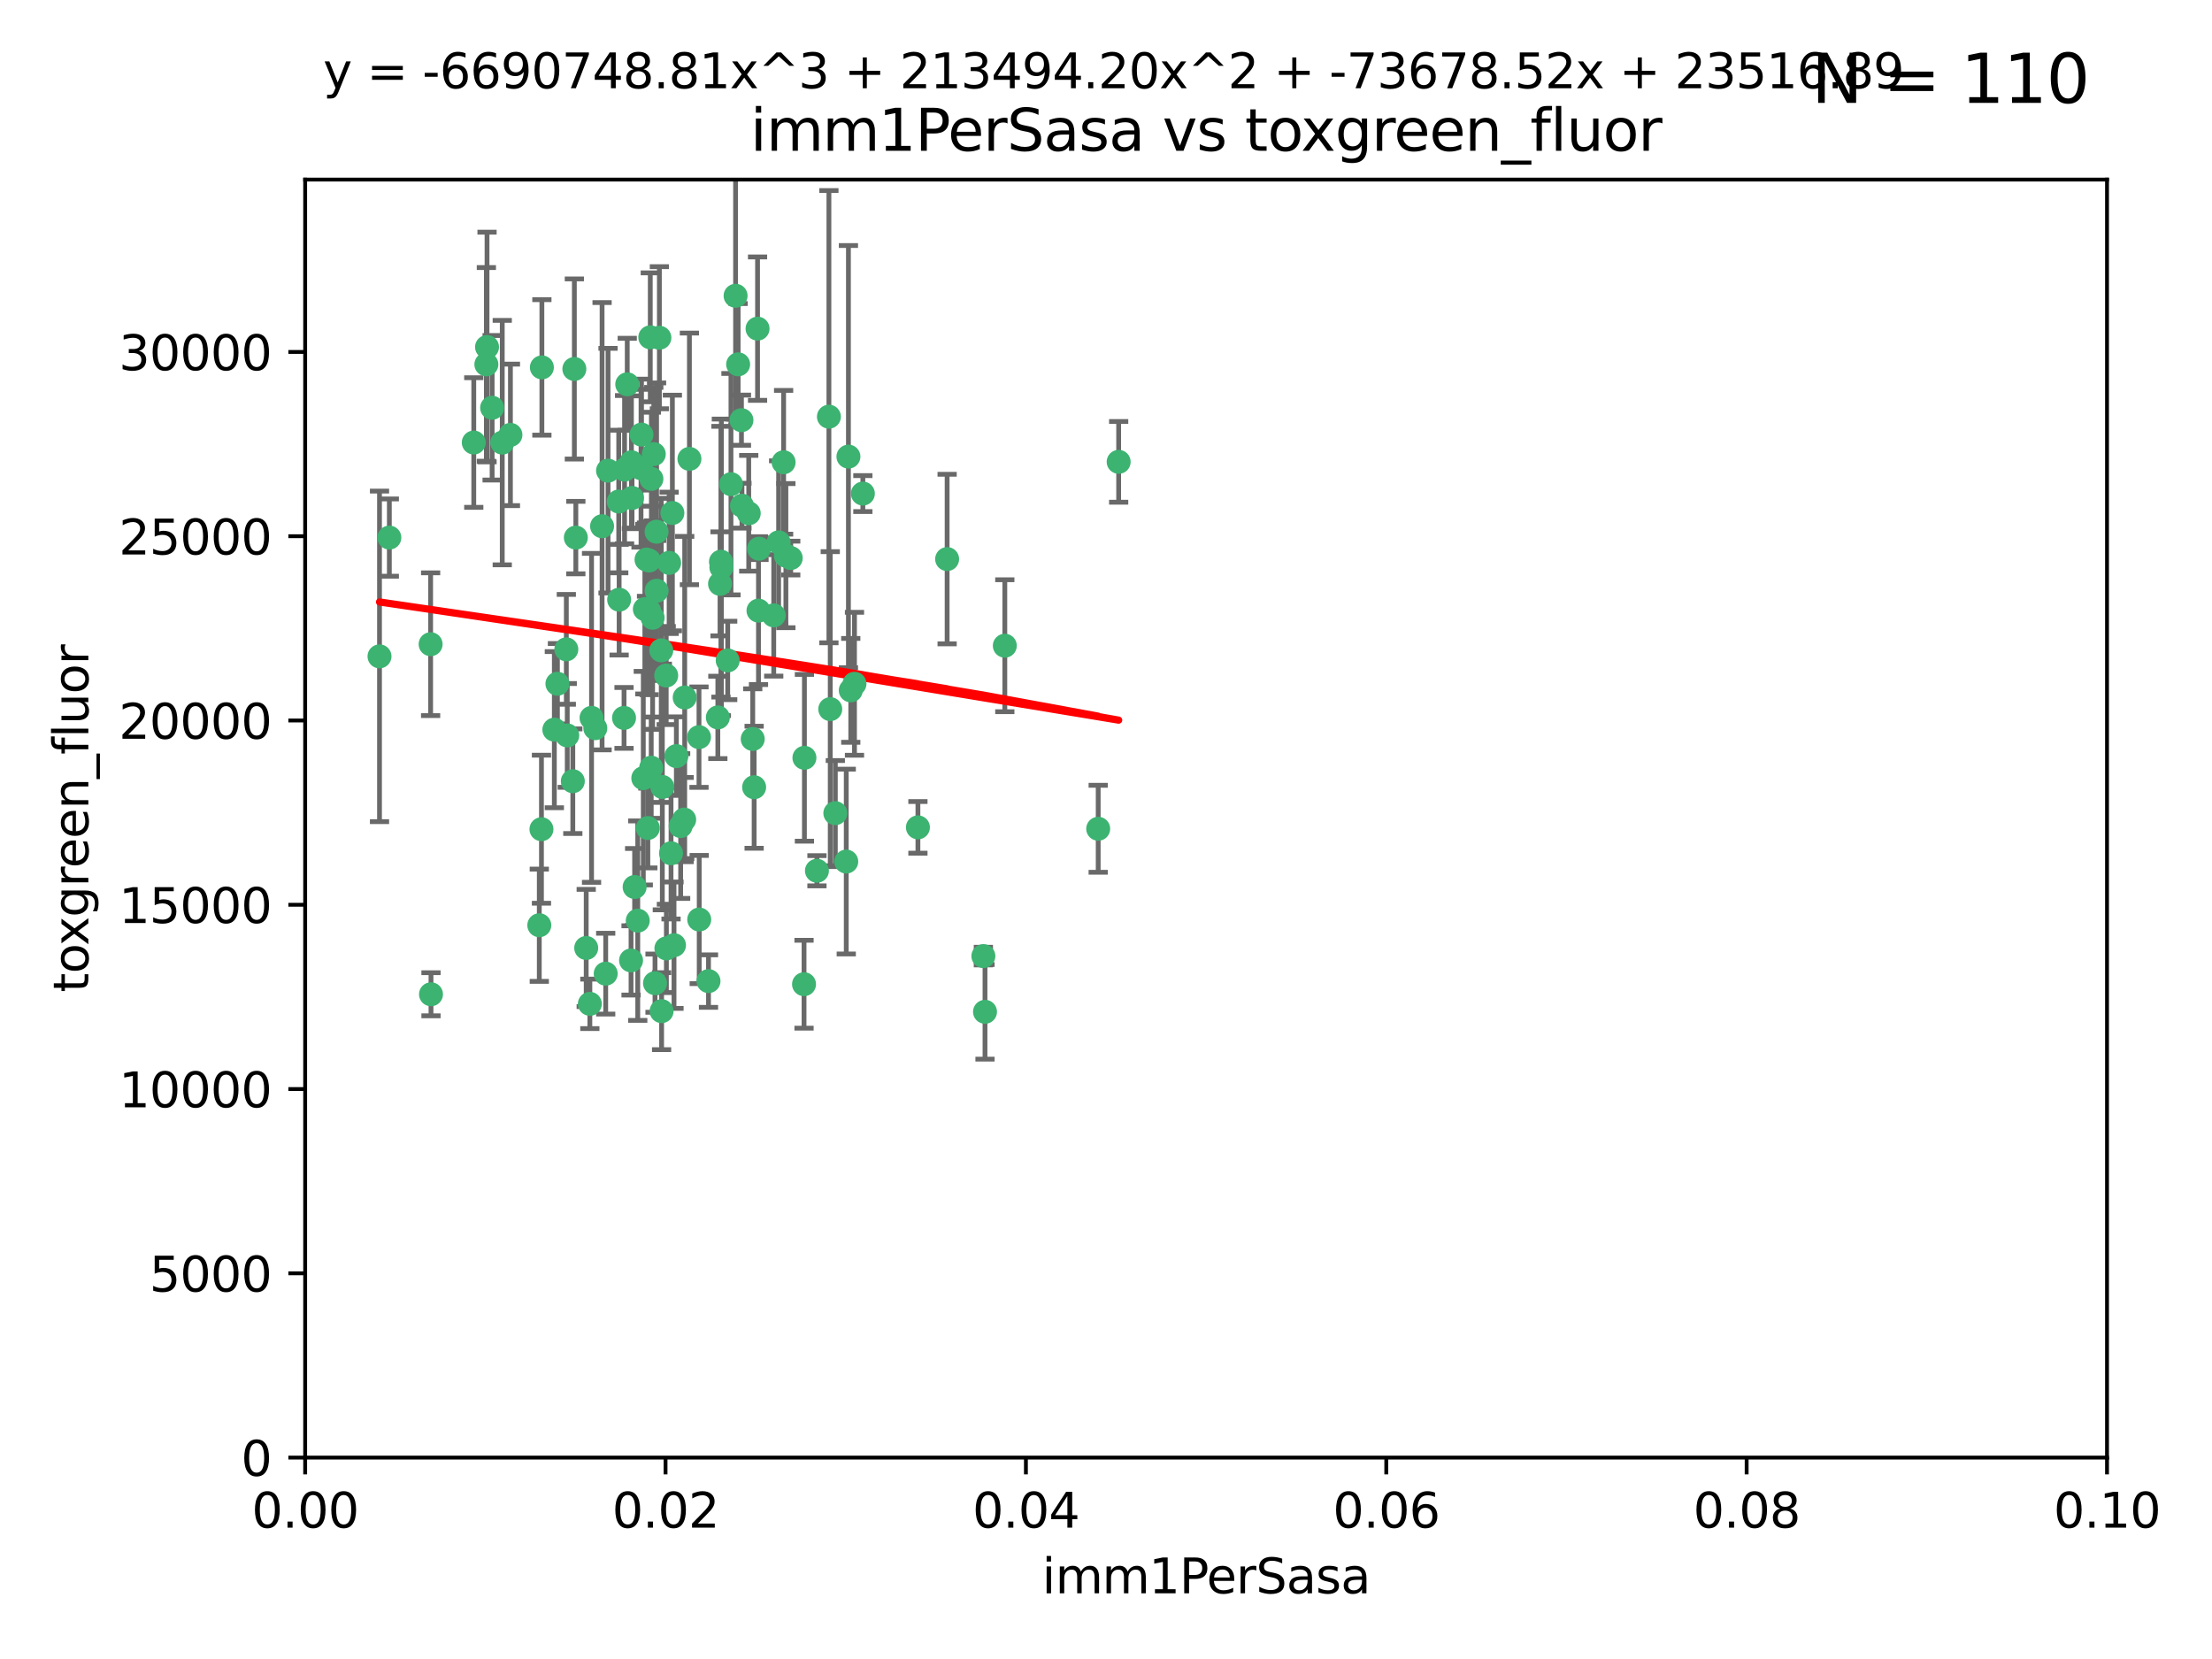 <?xml version="1.0" encoding="utf-8" standalone="no"?>
<!DOCTYPE svg PUBLIC "-//W3C//DTD SVG 1.1//EN"
  "http://www.w3.org/Graphics/SVG/1.1/DTD/svg11.dtd">
<svg xmlns:xlink="http://www.w3.org/1999/xlink" width="460.8pt" height="345.6pt" viewBox="0 0 460.8 345.6" xmlns="http://www.w3.org/2000/svg" version="1.1">
 <defs>
  <style type="text/css">*{stroke-linejoin: round; stroke-linecap: butt}</style>
 </defs>
 <g id="figure_1">
  <g id="patch_1">
   <path d="M 0 345.6 
L 460.8 345.6 
L 460.8 0 
L 0 0 
z
" style="fill: #ffffff"/>
  </g>
  <g id="axes_1">
   <g id="patch_2">
    <path d="M 63.571 303.64 
L 438.93 303.64 
L 438.93 37.411 
L 63.571 37.411 
z
" style="fill: #ffffff"/>
   </g>
   <g id="PathCollection_1">
    <defs>
     <path id="me7b5220281" d="M 0 1.118 
C 0.297 1.118 0.581 1 0.791 0.791 
C 1 0.581 1.118 0.297 1.118 0 
C 1.118 -0.297 1 -0.581 0.791 -0.791 
C 0.581 -1 0.297 -1.118 0 -1.118 
C -0.297 -1.118 -0.581 -1 -0.791 -0.791 
C -1 -0.581 -1.118 -0.297 -1.118 0 
C -1.118 0.297 -1 0.581 -0.791 0.791 
C -0.581 1 -0.297 1.118 0 1.118 
z
" style="stroke: #3cb371"/>
    </defs>
    <g clip-path="url(#p2e4aaed6b3)">
     <use xlink:href="#me7b5220281" x="101.457" y="72.294" style="fill: #3cb371; stroke: #3cb371"/>
     <use xlink:href="#me7b5220281" x="81.107" y="111.988" style="fill: #3cb371; stroke: #3cb371"/>
     <use xlink:href="#me7b5220281" x="79.059" y="136.733" style="fill: #3cb371; stroke: #3cb371"/>
     <use xlink:href="#me7b5220281" x="101.319" y="75.908" style="fill: #3cb371; stroke: #3cb371"/>
     <use xlink:href="#me7b5220281" x="106.332" y="90.592" style="fill: #3cb371; stroke: #3cb371"/>
     <use xlink:href="#me7b5220281" x="98.695" y="92.187" style="fill: #3cb371; stroke: #3cb371"/>
     <use xlink:href="#me7b5220281" x="126.665" y="98.046" style="fill: #3cb371; stroke: #3cb371"/>
     <use xlink:href="#me7b5220281" x="89.706" y="134.2" style="fill: #3cb371; stroke: #3cb371"/>
     <use xlink:href="#me7b5220281" x="119.957" y="111.99" style="fill: #3cb371; stroke: #3cb371"/>
     <use xlink:href="#me7b5220281" x="102.518" y="84.946" style="fill: #3cb371; stroke: #3cb371"/>
     <use xlink:href="#me7b5220281" x="130.666" y="80.055" style="fill: #3cb371; stroke: #3cb371"/>
     <use xlink:href="#me7b5220281" x="161.183" y="128.194" style="fill: #3cb371; stroke: #3cb371"/>
     <use xlink:href="#me7b5220281" x="112.885" y="76.534" style="fill: #3cb371; stroke: #3cb371"/>
     <use xlink:href="#me7b5220281" x="130.11" y="97.835" style="fill: #3cb371; stroke: #3cb371"/>
     <use xlink:href="#me7b5220281" x="137.361" y="70.355" style="fill: #3cb371; stroke: #3cb371"/>
     <use xlink:href="#me7b5220281" x="167.576" y="157.866" style="fill: #3cb371; stroke: #3cb371"/>
     <use xlink:href="#me7b5220281" x="149.54" y="149.45" style="fill: #3cb371; stroke: #3cb371"/>
     <use xlink:href="#me7b5220281" x="125.424" y="109.622" style="fill: #3cb371; stroke: #3cb371"/>
     <use xlink:href="#me7b5220281" x="134.683" y="116.577" style="fill: #3cb371; stroke: #3cb371"/>
     <use xlink:href="#me7b5220281" x="135.699" y="99.763" style="fill: #3cb371; stroke: #3cb371"/>
     <use xlink:href="#me7b5220281" x="162.201" y="112.982" style="fill: #3cb371; stroke: #3cb371"/>
     <use xlink:href="#me7b5220281" x="155.975" y="106.925" style="fill: #3cb371; stroke: #3cb371"/>
     <use xlink:href="#me7b5220281" x="135.464" y="70.271" style="fill: #3cb371; stroke: #3cb371"/>
     <use xlink:href="#me7b5220281" x="164.725" y="116.252" style="fill: #3cb371; stroke: #3cb371"/>
     <use xlink:href="#me7b5220281" x="104.628" y="92.203" style="fill: #3cb371; stroke: #3cb371"/>
     <use xlink:href="#me7b5220281" x="133.537" y="97.545" style="fill: #3cb371; stroke: #3cb371"/>
     <use xlink:href="#me7b5220281" x="136.786" y="123.063" style="fill: #3cb371; stroke: #3cb371"/>
     <use xlink:href="#me7b5220281" x="135.226" y="127.26" style="fill: #3cb371; stroke: #3cb371"/>
     <use xlink:href="#me7b5220281" x="124.016" y="151.693" style="fill: #3cb371; stroke: #3cb371"/>
     <use xlink:href="#me7b5220281" x="137.975" y="163.936" style="fill: #3cb371; stroke: #3cb371"/>
     <use xlink:href="#me7b5220281" x="128.894" y="104.476" style="fill: #3cb371; stroke: #3cb371"/>
     <use xlink:href="#me7b5220281" x="134.959" y="172.493" style="fill: #3cb371; stroke: #3cb371"/>
     <use xlink:href="#me7b5220281" x="136.777" y="110.762" style="fill: #3cb371; stroke: #3cb371"/>
     <use xlink:href="#me7b5220281" x="137.755" y="135.482" style="fill: #3cb371; stroke: #3cb371"/>
     <use xlink:href="#me7b5220281" x="177.231" y="143.815" style="fill: #3cb371; stroke: #3cb371"/>
     <use xlink:href="#me7b5220281" x="131.665" y="103.738" style="fill: #3cb371; stroke: #3cb371"/>
     <use xlink:href="#me7b5220281" x="135.196" y="116.762" style="fill: #3cb371; stroke: #3cb371"/>
     <use xlink:href="#me7b5220281" x="119.649" y="76.865" style="fill: #3cb371; stroke: #3cb371"/>
     <use xlink:href="#me7b5220281" x="149.997" y="121.631" style="fill: #3cb371; stroke: #3cb371"/>
     <use xlink:href="#me7b5220281" x="153.236" y="61.614" style="fill: #3cb371; stroke: #3cb371"/>
     <use xlink:href="#me7b5220281" x="131.536" y="96.299" style="fill: #3cb371; stroke: #3cb371"/>
     <use xlink:href="#me7b5220281" x="145.613" y="153.559" style="fill: #3cb371; stroke: #3cb371"/>
     <use xlink:href="#me7b5220281" x="179.751" y="102.821" style="fill: #3cb371; stroke: #3cb371"/>
     <use xlink:href="#me7b5220281" x="136.196" y="94.6" style="fill: #3cb371; stroke: #3cb371"/>
     <use xlink:href="#me7b5220281" x="119.328" y="162.741" style="fill: #3cb371; stroke: #3cb371"/>
     <use xlink:href="#me7b5220281" x="143.618" y="95.593" style="fill: #3cb371; stroke: #3cb371"/>
     <use xlink:href="#me7b5220281" x="139.392" y="117.254" style="fill: #3cb371; stroke: #3cb371"/>
     <use xlink:href="#me7b5220281" x="122.878" y="209.121" style="fill: #3cb371; stroke: #3cb371"/>
     <use xlink:href="#me7b5220281" x="154.563" y="105.344" style="fill: #3cb371; stroke: #3cb371"/>
     <use xlink:href="#me7b5220281" x="158.007" y="127.204" style="fill: #3cb371; stroke: #3cb371"/>
     <use xlink:href="#me7b5220281" x="157.812" y="68.463" style="fill: #3cb371; stroke: #3cb371"/>
     <use xlink:href="#me7b5220281" x="153.769" y="75.9" style="fill: #3cb371; stroke: #3cb371"/>
     <use xlink:href="#me7b5220281" x="118.169" y="153.201" style="fill: #3cb371; stroke: #3cb371"/>
     <use xlink:href="#me7b5220281" x="126.179" y="202.831" style="fill: #3cb371; stroke: #3cb371"/>
     <use xlink:href="#me7b5220281" x="136.451" y="204.811" style="fill: #3cb371; stroke: #3cb371"/>
     <use xlink:href="#me7b5220281" x="140.407" y="196.901" style="fill: #3cb371; stroke: #3cb371"/>
     <use xlink:href="#me7b5220281" x="112.795" y="172.74" style="fill: #3cb371; stroke: #3cb371"/>
     <use xlink:href="#me7b5220281" x="150.191" y="117.014" style="fill: #3cb371; stroke: #3cb371"/>
     <use xlink:href="#me7b5220281" x="151.594" y="137.58" style="fill: #3cb371; stroke: #3cb371"/>
     <use xlink:href="#me7b5220281" x="178.006" y="142.442" style="fill: #3cb371; stroke: #3cb371"/>
     <use xlink:href="#me7b5220281" x="147.594" y="204.382" style="fill: #3cb371; stroke: #3cb371"/>
     <use xlink:href="#me7b5220281" x="158.116" y="114.302" style="fill: #3cb371; stroke: #3cb371"/>
     <use xlink:href="#me7b5220281" x="133.632" y="90.534" style="fill: #3cb371; stroke: #3cb371"/>
     <use xlink:href="#me7b5220281" x="163.716" y="115.749" style="fill: #3cb371; stroke: #3cb371"/>
     <use xlink:href="#me7b5220281" x="129.998" y="149.553" style="fill: #3cb371; stroke: #3cb371"/>
     <use xlink:href="#me7b5220281" x="128.977" y="124.926" style="fill: #3cb371; stroke: #3cb371"/>
     <use xlink:href="#me7b5220281" x="152.275" y="100.862" style="fill: #3cb371; stroke: #3cb371"/>
     <use xlink:href="#me7b5220281" x="140.068" y="106.867" style="fill: #3cb371; stroke: #3cb371"/>
     <use xlink:href="#me7b5220281" x="150.274" y="118.19" style="fill: #3cb371; stroke: #3cb371"/>
     <use xlink:href="#me7b5220281" x="116.121" y="142.44" style="fill: #3cb371; stroke: #3cb371"/>
     <use xlink:href="#me7b5220281" x="209.321" y="134.514" style="fill: #3cb371; stroke: #3cb371"/>
     <use xlink:href="#me7b5220281" x="117.976" y="135.269" style="fill: #3cb371; stroke: #3cb371"/>
     <use xlink:href="#me7b5220281" x="172.678" y="86.8" style="fill: #3cb371; stroke: #3cb371"/>
     <use xlink:href="#me7b5220281" x="132.856" y="191.788" style="fill: #3cb371; stroke: #3cb371"/>
     <use xlink:href="#me7b5220281" x="112.344" y="192.743" style="fill: #3cb371; stroke: #3cb371"/>
     <use xlink:href="#me7b5220281" x="163.241" y="96.298" style="fill: #3cb371; stroke: #3cb371"/>
     <use xlink:href="#me7b5220281" x="89.784" y="207.125" style="fill: #3cb371; stroke: #3cb371"/>
     <use xlink:href="#me7b5220281" x="135.948" y="128.689" style="fill: #3cb371; stroke: #3cb371"/>
     <use xlink:href="#me7b5220281" x="172.958" y="147.723" style="fill: #3cb371; stroke: #3cb371"/>
     <use xlink:href="#me7b5220281" x="157.1" y="163.993" style="fill: #3cb371; stroke: #3cb371"/>
     <use xlink:href="#me7b5220281" x="204.855" y="199.17" style="fill: #3cb371; stroke: #3cb371"/>
     <use xlink:href="#me7b5220281" x="176.743" y="95.121" style="fill: #3cb371; stroke: #3cb371"/>
     <use xlink:href="#me7b5220281" x="233.037" y="96.211" style="fill: #3cb371; stroke: #3cb371"/>
     <use xlink:href="#me7b5220281" x="123.231" y="149.542" style="fill: #3cb371; stroke: #3cb371"/>
     <use xlink:href="#me7b5220281" x="176.29" y="179.478" style="fill: #3cb371; stroke: #3cb371"/>
     <use xlink:href="#me7b5220281" x="137.823" y="210.642" style="fill: #3cb371; stroke: #3cb371"/>
     <use xlink:href="#me7b5220281" x="174.014" y="169.397" style="fill: #3cb371; stroke: #3cb371"/>
     <use xlink:href="#me7b5220281" x="167.495" y="205.029" style="fill: #3cb371; stroke: #3cb371"/>
     <use xlink:href="#me7b5220281" x="156.807" y="153.944" style="fill: #3cb371; stroke: #3cb371"/>
     <use xlink:href="#me7b5220281" x="131.459" y="200.074" style="fill: #3cb371; stroke: #3cb371"/>
     <use xlink:href="#me7b5220281" x="122.118" y="197.478" style="fill: #3cb371; stroke: #3cb371"/>
     <use xlink:href="#me7b5220281" x="154.458" y="87.531" style="fill: #3cb371; stroke: #3cb371"/>
     <use xlink:href="#me7b5220281" x="132.205" y="184.777" style="fill: #3cb371; stroke: #3cb371"/>
     <use xlink:href="#me7b5220281" x="140.899" y="157.513" style="fill: #3cb371; stroke: #3cb371"/>
     <use xlink:href="#me7b5220281" x="139.79" y="177.75" style="fill: #3cb371; stroke: #3cb371"/>
     <use xlink:href="#me7b5220281" x="197.304" y="116.464" style="fill: #3cb371; stroke: #3cb371"/>
     <use xlink:href="#me7b5220281" x="170.185" y="181.395" style="fill: #3cb371; stroke: #3cb371"/>
     <use xlink:href="#me7b5220281" x="141.792" y="172.082" style="fill: #3cb371; stroke: #3cb371"/>
     <use xlink:href="#me7b5220281" x="191.219" y="172.356" style="fill: #3cb371; stroke: #3cb371"/>
     <use xlink:href="#me7b5220281" x="145.66" y="191.554" style="fill: #3cb371; stroke: #3cb371"/>
     <use xlink:href="#me7b5220281" x="115.48" y="152.004" style="fill: #3cb371; stroke: #3cb371"/>
     <use xlink:href="#me7b5220281" x="134.334" y="126.892" style="fill: #3cb371; stroke: #3cb371"/>
     <use xlink:href="#me7b5220281" x="142.635" y="145.3" style="fill: #3cb371; stroke: #3cb371"/>
     <use xlink:href="#me7b5220281" x="142.527" y="170.733" style="fill: #3cb371; stroke: #3cb371"/>
     <use xlink:href="#me7b5220281" x="134.01" y="162.105" style="fill: #3cb371; stroke: #3cb371"/>
     <use xlink:href="#me7b5220281" x="138.782" y="140.722" style="fill: #3cb371; stroke: #3cb371"/>
     <use xlink:href="#me7b5220281" x="138.822" y="197.571" style="fill: #3cb371; stroke: #3cb371"/>
     <use xlink:href="#me7b5220281" x="135.66" y="159.917" style="fill: #3cb371; stroke: #3cb371"/>
     <use xlink:href="#me7b5220281" x="228.774" y="172.649" style="fill: #3cb371; stroke: #3cb371"/>
     <use xlink:href="#me7b5220281" x="205.195" y="210.779" style="fill: #3cb371; stroke: #3cb371"/>
    </g>
   </g>
   <g id="matplotlib.axis_1">
    <g id="xtick_1">
     <g id="line2d_1">
      <defs>
       <path id="m72cf246166" d="M 0 0 
L 0 3.5 
" style="stroke: #000000; stroke-width: 0.8"/>
      </defs>
      <g>
       <use xlink:href="#m72cf246166" x="63.571" y="303.64" style="stroke: #000000; stroke-width: 0.8"/>
      </g>
     </g>
     <g id="text_1">
      <!-- 0.00 -->
      <g transform="translate(52.438 318.238)scale(0.1 -0.1)">
       <defs>
        <path id="DejaVuSans-30" d="M 2034 4250 
Q 1547 4250 1301 3770 
Q 1056 3291 1056 2328 
Q 1056 1369 1301 889 
Q 1547 409 2034 409 
Q 2525 409 2770 889 
Q 3016 1369 3016 2328 
Q 3016 3291 2770 3770 
Q 2525 4250 2034 4250 
z
M 2034 4750 
Q 2819 4750 3233 4129 
Q 3647 3509 3647 2328 
Q 3647 1150 3233 529 
Q 2819 -91 2034 -91 
Q 1250 -91 836 529 
Q 422 1150 422 2328 
Q 422 3509 836 4129 
Q 1250 4750 2034 4750 
z
" transform="scale(0.016)"/>
        <path id="DejaVuSans-2e" d="M 684 794 
L 1344 794 
L 1344 0 
L 684 0 
L 684 794 
z
" transform="scale(0.016)"/>
       </defs>
       <use xlink:href="#DejaVuSans-30"/>
       <use xlink:href="#DejaVuSans-2e" x="63.623"/>
       <use xlink:href="#DejaVuSans-30" x="95.41"/>
       <use xlink:href="#DejaVuSans-30" x="159.033"/>
      </g>
     </g>
    </g>
    <g id="xtick_2">
     <g id="line2d_2">
      <g>
       <use xlink:href="#m72cf246166" x="138.643" y="303.64" style="stroke: #000000; stroke-width: 0.8"/>
      </g>
     </g>
     <g id="text_2">
      <!-- 0.02 -->
      <g transform="translate(127.51 318.238)scale(0.1 -0.1)">
       <defs>
        <path id="DejaVuSans-32" d="M 1228 531 
L 3431 531 
L 3431 0 
L 469 0 
L 469 531 
Q 828 903 1448 1529 
Q 2069 2156 2228 2338 
Q 2531 2678 2651 2914 
Q 2772 3150 2772 3378 
Q 2772 3750 2511 3984 
Q 2250 4219 1831 4219 
Q 1534 4219 1204 4116 
Q 875 4013 500 3803 
L 500 4441 
Q 881 4594 1212 4672 
Q 1544 4750 1819 4750 
Q 2544 4750 2975 4387 
Q 3406 4025 3406 3419 
Q 3406 3131 3298 2873 
Q 3191 2616 2906 2266 
Q 2828 2175 2409 1742 
Q 1991 1309 1228 531 
z
" transform="scale(0.016)"/>
       </defs>
       <use xlink:href="#DejaVuSans-30"/>
       <use xlink:href="#DejaVuSans-2e" x="63.623"/>
       <use xlink:href="#DejaVuSans-30" x="95.41"/>
       <use xlink:href="#DejaVuSans-32" x="159.033"/>
      </g>
     </g>
    </g>
    <g id="xtick_3">
     <g id="line2d_3">
      <g>
       <use xlink:href="#m72cf246166" x="213.715" y="303.64" style="stroke: #000000; stroke-width: 0.8"/>
      </g>
     </g>
     <g id="text_3">
      <!-- 0.04 -->
      <g transform="translate(202.582 318.238)scale(0.1 -0.1)">
       <defs>
        <path id="DejaVuSans-34" d="M 2419 4116 
L 825 1625 
L 2419 1625 
L 2419 4116 
z
M 2253 4666 
L 3047 4666 
L 3047 1625 
L 3713 1625 
L 3713 1100 
L 3047 1100 
L 3047 0 
L 2419 0 
L 2419 1100 
L 313 1100 
L 313 1709 
L 2253 4666 
z
" transform="scale(0.016)"/>
       </defs>
       <use xlink:href="#DejaVuSans-30"/>
       <use xlink:href="#DejaVuSans-2e" x="63.623"/>
       <use xlink:href="#DejaVuSans-30" x="95.41"/>
       <use xlink:href="#DejaVuSans-34" x="159.033"/>
      </g>
     </g>
    </g>
    <g id="xtick_4">
     <g id="line2d_4">
      <g>
       <use xlink:href="#m72cf246166" x="288.786" y="303.64" style="stroke: #000000; stroke-width: 0.8"/>
      </g>
     </g>
     <g id="text_4">
      <!-- 0.06 -->
      <g transform="translate(277.654 318.238)scale(0.1 -0.1)">
       <defs>
        <path id="DejaVuSans-36" d="M 2113 2584 
Q 1688 2584 1439 2293 
Q 1191 2003 1191 1497 
Q 1191 994 1439 701 
Q 1688 409 2113 409 
Q 2538 409 2786 701 
Q 3034 994 3034 1497 
Q 3034 2003 2786 2293 
Q 2538 2584 2113 2584 
z
M 3366 4563 
L 3366 3988 
Q 3128 4100 2886 4159 
Q 2644 4219 2406 4219 
Q 1781 4219 1451 3797 
Q 1122 3375 1075 2522 
Q 1259 2794 1537 2939 
Q 1816 3084 2150 3084 
Q 2853 3084 3261 2657 
Q 3669 2231 3669 1497 
Q 3669 778 3244 343 
Q 2819 -91 2113 -91 
Q 1303 -91 875 529 
Q 447 1150 447 2328 
Q 447 3434 972 4092 
Q 1497 4750 2381 4750 
Q 2619 4750 2861 4703 
Q 3103 4656 3366 4563 
z
" transform="scale(0.016)"/>
       </defs>
       <use xlink:href="#DejaVuSans-30"/>
       <use xlink:href="#DejaVuSans-2e" x="63.623"/>
       <use xlink:href="#DejaVuSans-30" x="95.41"/>
       <use xlink:href="#DejaVuSans-36" x="159.033"/>
      </g>
     </g>
    </g>
    <g id="xtick_5">
     <g id="line2d_5">
      <g>
       <use xlink:href="#m72cf246166" x="363.858" y="303.64" style="stroke: #000000; stroke-width: 0.8"/>
      </g>
     </g>
     <g id="text_5">
      <!-- 0.08 -->
      <g transform="translate(352.725 318.238)scale(0.1 -0.1)">
       <defs>
        <path id="DejaVuSans-38" d="M 2034 2216 
Q 1584 2216 1326 1975 
Q 1069 1734 1069 1313 
Q 1069 891 1326 650 
Q 1584 409 2034 409 
Q 2484 409 2743 651 
Q 3003 894 3003 1313 
Q 3003 1734 2745 1975 
Q 2488 2216 2034 2216 
z
M 1403 2484 
Q 997 2584 770 2862 
Q 544 3141 544 3541 
Q 544 4100 942 4425 
Q 1341 4750 2034 4750 
Q 2731 4750 3128 4425 
Q 3525 4100 3525 3541 
Q 3525 3141 3298 2862 
Q 3072 2584 2669 2484 
Q 3125 2378 3379 2068 
Q 3634 1759 3634 1313 
Q 3634 634 3220 271 
Q 2806 -91 2034 -91 
Q 1263 -91 848 271 
Q 434 634 434 1313 
Q 434 1759 690 2068 
Q 947 2378 1403 2484 
z
M 1172 3481 
Q 1172 3119 1398 2916 
Q 1625 2713 2034 2713 
Q 2441 2713 2670 2916 
Q 2900 3119 2900 3481 
Q 2900 3844 2670 4047 
Q 2441 4250 2034 4250 
Q 1625 4250 1398 4047 
Q 1172 3844 1172 3481 
z
" transform="scale(0.016)"/>
       </defs>
       <use xlink:href="#DejaVuSans-30"/>
       <use xlink:href="#DejaVuSans-2e" x="63.623"/>
       <use xlink:href="#DejaVuSans-30" x="95.41"/>
       <use xlink:href="#DejaVuSans-38" x="159.033"/>
      </g>
     </g>
    </g>
    <g id="xtick_6">
     <g id="line2d_6">
      <g>
       <use xlink:href="#m72cf246166" x="438.93" y="303.64" style="stroke: #000000; stroke-width: 0.8"/>
      </g>
     </g>
     <g id="text_6">
      <!-- 0.10 -->
      <g transform="translate(427.797 318.238)scale(0.1 -0.1)">
       <defs>
        <path id="DejaVuSans-31" d="M 794 531 
L 1825 531 
L 1825 4091 
L 703 3866 
L 703 4441 
L 1819 4666 
L 2450 4666 
L 2450 531 
L 3481 531 
L 3481 0 
L 794 0 
L 794 531 
z
" transform="scale(0.016)"/>
       </defs>
       <use xlink:href="#DejaVuSans-30"/>
       <use xlink:href="#DejaVuSans-2e" x="63.623"/>
       <use xlink:href="#DejaVuSans-31" x="95.41"/>
       <use xlink:href="#DejaVuSans-30" x="159.033"/>
      </g>
     </g>
    </g>
    <g id="text_7">
     <!-- imm1PerSasa -->
     <g transform="translate(217.067 331.917)scale(0.1 -0.1)">
      <defs>
       <path id="DejaVuSans-69" d="M 603 3500 
L 1178 3500 
L 1178 0 
L 603 0 
L 603 3500 
z
M 603 4863 
L 1178 4863 
L 1178 4134 
L 603 4134 
L 603 4863 
z
" transform="scale(0.016)"/>
       <path id="DejaVuSans-6d" d="M 3328 2828 
Q 3544 3216 3844 3400 
Q 4144 3584 4550 3584 
Q 5097 3584 5394 3201 
Q 5691 2819 5691 2113 
L 5691 0 
L 5113 0 
L 5113 2094 
Q 5113 2597 4934 2840 
Q 4756 3084 4391 3084 
Q 3944 3084 3684 2787 
Q 3425 2491 3425 1978 
L 3425 0 
L 2847 0 
L 2847 2094 
Q 2847 2600 2669 2842 
Q 2491 3084 2119 3084 
Q 1678 3084 1418 2786 
Q 1159 2488 1159 1978 
L 1159 0 
L 581 0 
L 581 3500 
L 1159 3500 
L 1159 2956 
Q 1356 3278 1631 3431 
Q 1906 3584 2284 3584 
Q 2666 3584 2933 3390 
Q 3200 3197 3328 2828 
z
" transform="scale(0.016)"/>
       <path id="DejaVuSans-50" d="M 1259 4147 
L 1259 2394 
L 2053 2394 
Q 2494 2394 2734 2622 
Q 2975 2850 2975 3272 
Q 2975 3691 2734 3919 
Q 2494 4147 2053 4147 
L 1259 4147 
z
M 628 4666 
L 2053 4666 
Q 2838 4666 3239 4311 
Q 3641 3956 3641 3272 
Q 3641 2581 3239 2228 
Q 2838 1875 2053 1875 
L 1259 1875 
L 1259 0 
L 628 0 
L 628 4666 
z
" transform="scale(0.016)"/>
       <path id="DejaVuSans-65" d="M 3597 1894 
L 3597 1613 
L 953 1613 
Q 991 1019 1311 708 
Q 1631 397 2203 397 
Q 2534 397 2845 478 
Q 3156 559 3463 722 
L 3463 178 
Q 3153 47 2828 -22 
Q 2503 -91 2169 -91 
Q 1331 -91 842 396 
Q 353 884 353 1716 
Q 353 2575 817 3079 
Q 1281 3584 2069 3584 
Q 2775 3584 3186 3129 
Q 3597 2675 3597 1894 
z
M 3022 2063 
Q 3016 2534 2758 2815 
Q 2500 3097 2075 3097 
Q 1594 3097 1305 2825 
Q 1016 2553 972 2059 
L 3022 2063 
z
" transform="scale(0.016)"/>
       <path id="DejaVuSans-72" d="M 2631 2963 
Q 2534 3019 2420 3045 
Q 2306 3072 2169 3072 
Q 1681 3072 1420 2755 
Q 1159 2438 1159 1844 
L 1159 0 
L 581 0 
L 581 3500 
L 1159 3500 
L 1159 2956 
Q 1341 3275 1631 3429 
Q 1922 3584 2338 3584 
Q 2397 3584 2469 3576 
Q 2541 3569 2628 3553 
L 2631 2963 
z
" transform="scale(0.016)"/>
       <path id="DejaVuSans-53" d="M 3425 4513 
L 3425 3897 
Q 3066 4069 2747 4153 
Q 2428 4238 2131 4238 
Q 1616 4238 1336 4038 
Q 1056 3838 1056 3469 
Q 1056 3159 1242 3001 
Q 1428 2844 1947 2747 
L 2328 2669 
Q 3034 2534 3370 2195 
Q 3706 1856 3706 1288 
Q 3706 609 3251 259 
Q 2797 -91 1919 -91 
Q 1588 -91 1214 -16 
Q 841 59 441 206 
L 441 856 
Q 825 641 1194 531 
Q 1563 422 1919 422 
Q 2459 422 2753 634 
Q 3047 847 3047 1241 
Q 3047 1584 2836 1778 
Q 2625 1972 2144 2069 
L 1759 2144 
Q 1053 2284 737 2584 
Q 422 2884 422 3419 
Q 422 4038 858 4394 
Q 1294 4750 2059 4750 
Q 2388 4750 2728 4690 
Q 3069 4631 3425 4513 
z
" transform="scale(0.016)"/>
       <path id="DejaVuSans-61" d="M 2194 1759 
Q 1497 1759 1228 1600 
Q 959 1441 959 1056 
Q 959 750 1161 570 
Q 1363 391 1709 391 
Q 2188 391 2477 730 
Q 2766 1069 2766 1631 
L 2766 1759 
L 2194 1759 
z
M 3341 1997 
L 3341 0 
L 2766 0 
L 2766 531 
Q 2569 213 2275 61 
Q 1981 -91 1556 -91 
Q 1019 -91 701 211 
Q 384 513 384 1019 
Q 384 1609 779 1909 
Q 1175 2209 1959 2209 
L 2766 2209 
L 2766 2266 
Q 2766 2663 2505 2880 
Q 2244 3097 1772 3097 
Q 1472 3097 1187 3025 
Q 903 2953 641 2809 
L 641 3341 
Q 956 3463 1253 3523 
Q 1550 3584 1831 3584 
Q 2591 3584 2966 3190 
Q 3341 2797 3341 1997 
z
" transform="scale(0.016)"/>
       <path id="DejaVuSans-73" d="M 2834 3397 
L 2834 2853 
Q 2591 2978 2328 3040 
Q 2066 3103 1784 3103 
Q 1356 3103 1142 2972 
Q 928 2841 928 2578 
Q 928 2378 1081 2264 
Q 1234 2150 1697 2047 
L 1894 2003 
Q 2506 1872 2764 1633 
Q 3022 1394 3022 966 
Q 3022 478 2636 193 
Q 2250 -91 1575 -91 
Q 1294 -91 989 -36 
Q 684 19 347 128 
L 347 722 
Q 666 556 975 473 
Q 1284 391 1588 391 
Q 1994 391 2212 530 
Q 2431 669 2431 922 
Q 2431 1156 2273 1281 
Q 2116 1406 1581 1522 
L 1381 1569 
Q 847 1681 609 1914 
Q 372 2147 372 2553 
Q 372 3047 722 3315 
Q 1072 3584 1716 3584 
Q 2034 3584 2315 3537 
Q 2597 3491 2834 3397 
z
" transform="scale(0.016)"/>
      </defs>
      <use xlink:href="#DejaVuSans-69"/>
      <use xlink:href="#DejaVuSans-6d" x="27.783"/>
      <use xlink:href="#DejaVuSans-6d" x="125.195"/>
      <use xlink:href="#DejaVuSans-31" x="222.607"/>
      <use xlink:href="#DejaVuSans-50" x="286.23"/>
      <use xlink:href="#DejaVuSans-65" x="342.908"/>
      <use xlink:href="#DejaVuSans-72" x="404.432"/>
      <use xlink:href="#DejaVuSans-53" x="445.545"/>
      <use xlink:href="#DejaVuSans-61" x="509.021"/>
      <use xlink:href="#DejaVuSans-73" x="570.301"/>
      <use xlink:href="#DejaVuSans-61" x="622.4"/>
     </g>
    </g>
   </g>
   <g id="matplotlib.axis_2">
    <g id="ytick_1">
     <g id="line2d_7">
      <defs>
       <path id="me03afabbd8" d="M 0 0 
L -3.5 0 
" style="stroke: #000000; stroke-width: 0.8"/>
      </defs>
      <g>
       <use xlink:href="#me03afabbd8" x="63.571" y="303.64" style="stroke: #000000; stroke-width: 0.8"/>
      </g>
     </g>
     <g id="text_8">
      <!-- 0 -->
      <g transform="translate(50.209 307.439)scale(0.1 -0.1)">
       <use xlink:href="#DejaVuSans-30"/>
      </g>
     </g>
    </g>
    <g id="ytick_2">
     <g id="line2d_8">
      <g>
       <use xlink:href="#me03afabbd8" x="63.571" y="265.253" style="stroke: #000000; stroke-width: 0.8"/>
      </g>
     </g>
     <g id="text_9">
      <!-- 5000 -->
      <g transform="translate(31.121 269.052)scale(0.1 -0.1)">
       <defs>
        <path id="DejaVuSans-35" d="M 691 4666 
L 3169 4666 
L 3169 4134 
L 1269 4134 
L 1269 2991 
Q 1406 3038 1543 3061 
Q 1681 3084 1819 3084 
Q 2600 3084 3056 2656 
Q 3513 2228 3513 1497 
Q 3513 744 3044 326 
Q 2575 -91 1722 -91 
Q 1428 -91 1123 -41 
Q 819 9 494 109 
L 494 744 
Q 775 591 1075 516 
Q 1375 441 1709 441 
Q 2250 441 2565 725 
Q 2881 1009 2881 1497 
Q 2881 1984 2565 2268 
Q 2250 2553 1709 2553 
Q 1456 2553 1204 2497 
Q 953 2441 691 2322 
L 691 4666 
z
" transform="scale(0.016)"/>
       </defs>
       <use xlink:href="#DejaVuSans-35"/>
       <use xlink:href="#DejaVuSans-30" x="63.623"/>
       <use xlink:href="#DejaVuSans-30" x="127.246"/>
       <use xlink:href="#DejaVuSans-30" x="190.869"/>
      </g>
     </g>
    </g>
    <g id="ytick_3">
     <g id="line2d_9">
      <g>
       <use xlink:href="#me03afabbd8" x="63.571" y="226.866" style="stroke: #000000; stroke-width: 0.8"/>
      </g>
     </g>
     <g id="text_10">
      <!-- 10000 -->
      <g transform="translate(24.759 230.665)scale(0.1 -0.1)">
       <use xlink:href="#DejaVuSans-31"/>
       <use xlink:href="#DejaVuSans-30" x="63.623"/>
       <use xlink:href="#DejaVuSans-30" x="127.246"/>
       <use xlink:href="#DejaVuSans-30" x="190.869"/>
       <use xlink:href="#DejaVuSans-30" x="254.492"/>
      </g>
     </g>
    </g>
    <g id="ytick_4">
     <g id="line2d_10">
      <g>
       <use xlink:href="#me03afabbd8" x="63.571" y="188.479" style="stroke: #000000; stroke-width: 0.8"/>
      </g>
     </g>
     <g id="text_11">
      <!-- 15000 -->
      <g transform="translate(24.759 192.278)scale(0.1 -0.1)">
       <use xlink:href="#DejaVuSans-31"/>
       <use xlink:href="#DejaVuSans-35" x="63.623"/>
       <use xlink:href="#DejaVuSans-30" x="127.246"/>
       <use xlink:href="#DejaVuSans-30" x="190.869"/>
       <use xlink:href="#DejaVuSans-30" x="254.492"/>
      </g>
     </g>
    </g>
    <g id="ytick_5">
     <g id="line2d_11">
      <g>
       <use xlink:href="#me03afabbd8" x="63.571" y="150.092" style="stroke: #000000; stroke-width: 0.8"/>
      </g>
     </g>
     <g id="text_12">
      <!-- 20000 -->
      <g transform="translate(24.759 153.891)scale(0.1 -0.1)">
       <use xlink:href="#DejaVuSans-32"/>
       <use xlink:href="#DejaVuSans-30" x="63.623"/>
       <use xlink:href="#DejaVuSans-30" x="127.246"/>
       <use xlink:href="#DejaVuSans-30" x="190.869"/>
       <use xlink:href="#DejaVuSans-30" x="254.492"/>
      </g>
     </g>
    </g>
    <g id="ytick_6">
     <g id="line2d_12">
      <g>
       <use xlink:href="#me03afabbd8" x="63.571" y="111.705" style="stroke: #000000; stroke-width: 0.8"/>
      </g>
     </g>
     <g id="text_13">
      <!-- 25000 -->
      <g transform="translate(24.759 115.504)scale(0.1 -0.1)">
       <use xlink:href="#DejaVuSans-32"/>
       <use xlink:href="#DejaVuSans-35" x="63.623"/>
       <use xlink:href="#DejaVuSans-30" x="127.246"/>
       <use xlink:href="#DejaVuSans-30" x="190.869"/>
       <use xlink:href="#DejaVuSans-30" x="254.492"/>
      </g>
     </g>
    </g>
    <g id="ytick_7">
     <g id="line2d_13">
      <g>
       <use xlink:href="#me03afabbd8" x="63.571" y="73.317" style="stroke: #000000; stroke-width: 0.8"/>
      </g>
     </g>
     <g id="text_14">
      <!-- 30000 -->
      <g transform="translate(24.759 77.117)scale(0.1 -0.1)">
       <defs>
        <path id="DejaVuSans-33" d="M 2597 2516 
Q 3050 2419 3304 2112 
Q 3559 1806 3559 1356 
Q 3559 666 3084 287 
Q 2609 -91 1734 -91 
Q 1441 -91 1130 -33 
Q 819 25 488 141 
L 488 750 
Q 750 597 1062 519 
Q 1375 441 1716 441 
Q 2309 441 2620 675 
Q 2931 909 2931 1356 
Q 2931 1769 2642 2001 
Q 2353 2234 1838 2234 
L 1294 2234 
L 1294 2753 
L 1863 2753 
Q 2328 2753 2575 2939 
Q 2822 3125 2822 3475 
Q 2822 3834 2567 4026 
Q 2313 4219 1838 4219 
Q 1578 4219 1281 4162 
Q 984 4106 628 3988 
L 628 4550 
Q 988 4650 1302 4700 
Q 1616 4750 1894 4750 
Q 2613 4750 3031 4423 
Q 3450 4097 3450 3541 
Q 3450 3153 3228 2886 
Q 3006 2619 2597 2516 
z
" transform="scale(0.016)"/>
       </defs>
       <use xlink:href="#DejaVuSans-33"/>
       <use xlink:href="#DejaVuSans-30" x="63.623"/>
       <use xlink:href="#DejaVuSans-30" x="127.246"/>
       <use xlink:href="#DejaVuSans-30" x="190.869"/>
       <use xlink:href="#DejaVuSans-30" x="254.492"/>
      </g>
     </g>
    </g>
    <g id="text_15">
     <!-- toxgreen_fluor -->
     <g transform="translate(18.401 206.72)rotate(-90)scale(0.1 -0.1)">
      <defs>
       <path id="DejaVuSans-74" d="M 1172 4494 
L 1172 3500 
L 2356 3500 
L 2356 3053 
L 1172 3053 
L 1172 1153 
Q 1172 725 1289 603 
Q 1406 481 1766 481 
L 2356 481 
L 2356 0 
L 1766 0 
Q 1100 0 847 248 
Q 594 497 594 1153 
L 594 3053 
L 172 3053 
L 172 3500 
L 594 3500 
L 594 4494 
L 1172 4494 
z
" transform="scale(0.016)"/>
       <path id="DejaVuSans-6f" d="M 1959 3097 
Q 1497 3097 1228 2736 
Q 959 2375 959 1747 
Q 959 1119 1226 758 
Q 1494 397 1959 397 
Q 2419 397 2687 759 
Q 2956 1122 2956 1747 
Q 2956 2369 2687 2733 
Q 2419 3097 1959 3097 
z
M 1959 3584 
Q 2709 3584 3137 3096 
Q 3566 2609 3566 1747 
Q 3566 888 3137 398 
Q 2709 -91 1959 -91 
Q 1206 -91 779 398 
Q 353 888 353 1747 
Q 353 2609 779 3096 
Q 1206 3584 1959 3584 
z
" transform="scale(0.016)"/>
       <path id="DejaVuSans-78" d="M 3513 3500 
L 2247 1797 
L 3578 0 
L 2900 0 
L 1881 1375 
L 863 0 
L 184 0 
L 1544 1831 
L 300 3500 
L 978 3500 
L 1906 2253 
L 2834 3500 
L 3513 3500 
z
" transform="scale(0.016)"/>
       <path id="DejaVuSans-67" d="M 2906 1791 
Q 2906 2416 2648 2759 
Q 2391 3103 1925 3103 
Q 1463 3103 1205 2759 
Q 947 2416 947 1791 
Q 947 1169 1205 825 
Q 1463 481 1925 481 
Q 2391 481 2648 825 
Q 2906 1169 2906 1791 
z
M 3481 434 
Q 3481 -459 3084 -895 
Q 2688 -1331 1869 -1331 
Q 1566 -1331 1297 -1286 
Q 1028 -1241 775 -1147 
L 775 -588 
Q 1028 -725 1275 -790 
Q 1522 -856 1778 -856 
Q 2344 -856 2625 -561 
Q 2906 -266 2906 331 
L 2906 616 
Q 2728 306 2450 153 
Q 2172 0 1784 0 
Q 1141 0 747 490 
Q 353 981 353 1791 
Q 353 2603 747 3093 
Q 1141 3584 1784 3584 
Q 2172 3584 2450 3431 
Q 2728 3278 2906 2969 
L 2906 3500 
L 3481 3500 
L 3481 434 
z
" transform="scale(0.016)"/>
       <path id="DejaVuSans-6e" d="M 3513 2113 
L 3513 0 
L 2938 0 
L 2938 2094 
Q 2938 2591 2744 2837 
Q 2550 3084 2163 3084 
Q 1697 3084 1428 2787 
Q 1159 2491 1159 1978 
L 1159 0 
L 581 0 
L 581 3500 
L 1159 3500 
L 1159 2956 
Q 1366 3272 1645 3428 
Q 1925 3584 2291 3584 
Q 2894 3584 3203 3211 
Q 3513 2838 3513 2113 
z
" transform="scale(0.016)"/>
       <path id="DejaVuSans-5f" d="M 3263 -1063 
L 3263 -1509 
L -63 -1509 
L -63 -1063 
L 3263 -1063 
z
" transform="scale(0.016)"/>
       <path id="DejaVuSans-66" d="M 2375 4863 
L 2375 4384 
L 1825 4384 
Q 1516 4384 1395 4259 
Q 1275 4134 1275 3809 
L 1275 3500 
L 2222 3500 
L 2222 3053 
L 1275 3053 
L 1275 0 
L 697 0 
L 697 3053 
L 147 3053 
L 147 3500 
L 697 3500 
L 697 3744 
Q 697 4328 969 4595 
Q 1241 4863 1831 4863 
L 2375 4863 
z
" transform="scale(0.016)"/>
       <path id="DejaVuSans-6c" d="M 603 4863 
L 1178 4863 
L 1178 0 
L 603 0 
L 603 4863 
z
" transform="scale(0.016)"/>
       <path id="DejaVuSans-75" d="M 544 1381 
L 544 3500 
L 1119 3500 
L 1119 1403 
Q 1119 906 1312 657 
Q 1506 409 1894 409 
Q 2359 409 2629 706 
Q 2900 1003 2900 1516 
L 2900 3500 
L 3475 3500 
L 3475 0 
L 2900 0 
L 2900 538 
Q 2691 219 2414 64 
Q 2138 -91 1772 -91 
Q 1169 -91 856 284 
Q 544 659 544 1381 
z
M 1991 3584 
L 1991 3584 
z
" transform="scale(0.016)"/>
      </defs>
      <use xlink:href="#DejaVuSans-74"/>
      <use xlink:href="#DejaVuSans-6f" x="39.209"/>
      <use xlink:href="#DejaVuSans-78" x="97.266"/>
      <use xlink:href="#DejaVuSans-67" x="156.445"/>
      <use xlink:href="#DejaVuSans-72" x="219.922"/>
      <use xlink:href="#DejaVuSans-65" x="258.785"/>
      <use xlink:href="#DejaVuSans-65" x="320.309"/>
      <use xlink:href="#DejaVuSans-6e" x="381.832"/>
      <use xlink:href="#DejaVuSans-5f" x="445.211"/>
      <use xlink:href="#DejaVuSans-66" x="495.211"/>
      <use xlink:href="#DejaVuSans-6c" x="530.416"/>
      <use xlink:href="#DejaVuSans-75" x="558.199"/>
      <use xlink:href="#DejaVuSans-6f" x="621.578"/>
      <use xlink:href="#DejaVuSans-72" x="682.76"/>
     </g>
    </g>
   </g>
   <g id="LineCollection_1">
    <path d="M 101.457 96.224 
L 101.457 48.364 
" clip-path="url(#p2e4aaed6b3)" style="fill: none; stroke: #696969"/>
    <path d="M 81.107 120.037 
L 81.107 103.94 
" clip-path="url(#p2e4aaed6b3)" style="fill: none; stroke: #696969"/>
    <path d="M 79.059 171.165 
L 79.059 102.302 
" clip-path="url(#p2e4aaed6b3)" style="fill: none; stroke: #696969"/>
    <path d="M 101.319 96.079 
L 101.319 55.738 
" clip-path="url(#p2e4aaed6b3)" style="fill: none; stroke: #696969"/>
    <path d="M 106.332 105.331 
L 106.332 75.853 
" clip-path="url(#p2e4aaed6b3)" style="fill: none; stroke: #696969"/>
    <path d="M 98.695 105.69 
L 98.695 78.685 
" clip-path="url(#p2e4aaed6b3)" style="fill: none; stroke: #696969"/>
    <path d="M 126.665 123.522 
L 126.665 72.57 
" clip-path="url(#p2e4aaed6b3)" style="fill: none; stroke: #696969"/>
    <path d="M 89.706 149.068 
L 89.706 119.332 
" clip-path="url(#p2e4aaed6b3)" style="fill: none; stroke: #696969"/>
    <path d="M 119.957 119.537 
L 119.957 104.443 
" clip-path="url(#p2e4aaed6b3)" style="fill: none; stroke: #696969"/>
    <path d="M 102.518 99.998 
L 102.518 69.895 
" clip-path="url(#p2e4aaed6b3)" style="fill: none; stroke: #696969"/>
    <path d="M 130.666 89.637 
L 130.666 70.473 
" clip-path="url(#p2e4aaed6b3)" style="fill: none; stroke: #696969"/>
    <path d="M 161.183 140.845 
L 161.183 115.543 
" clip-path="url(#p2e4aaed6b3)" style="fill: none; stroke: #696969"/>
    <path d="M 112.885 90.647 
L 112.885 62.421 
" clip-path="url(#p2e4aaed6b3)" style="fill: none; stroke: #696969"/>
    <path d="M 130.11 113.277 
L 130.11 82.393 
" clip-path="url(#p2e4aaed6b3)" style="fill: none; stroke: #696969"/>
    <path d="M 137.361 85.157 
L 137.361 55.552 
" clip-path="url(#p2e4aaed6b3)" style="fill: none; stroke: #696969"/>
    <path d="M 167.576 175.236 
L 167.576 140.495 
" clip-path="url(#p2e4aaed6b3)" style="fill: none; stroke: #696969"/>
    <path d="M 149.54 158.029 
L 149.54 140.871 
" clip-path="url(#p2e4aaed6b3)" style="fill: none; stroke: #696969"/>
    <path d="M 125.424 156.211 
L 125.424 63.032 
" clip-path="url(#p2e4aaed6b3)" style="fill: none; stroke: #696969"/>
    <path d="M 134.683 124.214 
L 134.683 108.94 
" clip-path="url(#p2e4aaed6b3)" style="fill: none; stroke: #696969"/>
    <path d="M 135.699 113.651 
L 135.699 85.875 
" clip-path="url(#p2e4aaed6b3)" style="fill: none; stroke: #696969"/>
    <path d="M 162.201 129.961 
L 162.201 96.004 
" clip-path="url(#p2e4aaed6b3)" style="fill: none; stroke: #696969"/>
    <path d="M 155.975 118.981 
L 155.975 94.869 
" clip-path="url(#p2e4aaed6b3)" style="fill: none; stroke: #696969"/>
    <path d="M 135.464 83.696 
L 135.464 56.846 
" clip-path="url(#p2e4aaed6b3)" style="fill: none; stroke: #696969"/>
    <path d="M 164.725 119.772 
L 164.725 112.733 
" clip-path="url(#p2e4aaed6b3)" style="fill: none; stroke: #696969"/>
    <path d="M 104.628 117.661 
L 104.628 66.744 
" clip-path="url(#p2e4aaed6b3)" style="fill: none; stroke: #696969"/>
    <path d="M 133.537 113.98 
L 133.537 81.111 
" clip-path="url(#p2e4aaed6b3)" style="fill: none; stroke: #696969"/>
    <path d="M 136.786 133.529 
L 136.786 112.598 
" clip-path="url(#p2e4aaed6b3)" style="fill: none; stroke: #696969"/>
    <path d="M 135.226 144.714 
L 135.226 109.807 
" clip-path="url(#p2e4aaed6b3)" style="fill: none; stroke: #696969"/>
    <path d="M 124.016 152.217 
L 124.016 151.168 
" clip-path="url(#p2e4aaed6b3)" style="fill: none; stroke: #696969"/>
    <path d="M 137.975 189.529 
L 137.975 138.343 
" clip-path="url(#p2e4aaed6b3)" style="fill: none; stroke: #696969"/>
    <path d="M 128.894 119.328 
L 128.894 89.623 
" clip-path="url(#p2e4aaed6b3)" style="fill: none; stroke: #696969"/>
    <path d="M 134.959 180.803 
L 134.959 164.184 
" clip-path="url(#p2e4aaed6b3)" style="fill: none; stroke: #696969"/>
    <path d="M 136.777 141.759 
L 136.777 79.766 
" clip-path="url(#p2e4aaed6b3)" style="fill: none; stroke: #696969"/>
    <path d="M 137.755 167.154 
L 137.755 103.809 
" clip-path="url(#p2e4aaed6b3)" style="fill: none; stroke: #696969"/>
    <path d="M 177.231 154.632 
L 177.231 132.999 
" clip-path="url(#p2e4aaed6b3)" style="fill: none; stroke: #696969"/>
    <path d="M 131.665 110.014 
L 131.665 97.461 
" clip-path="url(#p2e4aaed6b3)" style="fill: none; stroke: #696969"/>
    <path d="M 135.196 124.89 
L 135.196 108.635 
" clip-path="url(#p2e4aaed6b3)" style="fill: none; stroke: #696969"/>
    <path d="M 119.649 95.625 
L 119.649 58.105 
" clip-path="url(#p2e4aaed6b3)" style="fill: none; stroke: #696969"/>
    <path d="M 149.997 132.465 
L 149.997 110.797 
" clip-path="url(#p2e4aaed6b3)" style="fill: none; stroke: #696969"/>
    <path d="M 153.236 87.306 
L 153.236 35.922 
" clip-path="url(#p2e4aaed6b3)" style="fill: none; stroke: #696969"/>
    <path d="M 131.536 110.125 
L 131.536 82.473 
" clip-path="url(#p2e4aaed6b3)" style="fill: none; stroke: #696969"/>
    <path d="M 145.613 164.019 
L 145.613 143.098 
" clip-path="url(#p2e4aaed6b3)" style="fill: none; stroke: #696969"/>
    <path d="M 179.751 106.565 
L 179.751 99.077 
" clip-path="url(#p2e4aaed6b3)" style="fill: none; stroke: #696969"/>
    <path d="M 136.196 108.495 
L 136.196 80.704 
" clip-path="url(#p2e4aaed6b3)" style="fill: none; stroke: #696969"/>
    <path d="M 119.328 173.639 
L 119.328 151.843 
" clip-path="url(#p2e4aaed6b3)" style="fill: none; stroke: #696969"/>
    <path d="M 143.618 121.802 
L 143.618 69.385 
" clip-path="url(#p2e4aaed6b3)" style="fill: none; stroke: #696969"/>
    <path d="M 139.392 131.975 
L 139.392 102.532 
" clip-path="url(#p2e4aaed6b3)" style="fill: none; stroke: #696969"/>
    <path d="M 122.878 214.275 
L 122.878 203.967 
" clip-path="url(#p2e4aaed6b3)" style="fill: none; stroke: #696969"/>
    <path d="M 154.563 110.015 
L 154.563 100.672 
" clip-path="url(#p2e4aaed6b3)" style="fill: none; stroke: #696969"/>
    <path d="M 158.007 142.603 
L 158.007 111.805 
" clip-path="url(#p2e4aaed6b3)" style="fill: none; stroke: #696969"/>
    <path d="M 157.812 83.398 
L 157.812 53.528 
" clip-path="url(#p2e4aaed6b3)" style="fill: none; stroke: #696969"/>
    <path d="M 153.769 88.56 
L 153.769 63.241 
" clip-path="url(#p2e4aaed6b3)" style="fill: none; stroke: #696969"/>
    <path d="M 118.169 164.009 
L 118.169 142.393 
" clip-path="url(#p2e4aaed6b3)" style="fill: none; stroke: #696969"/>
    <path d="M 126.179 211.251 
L 126.179 194.411 
" clip-path="url(#p2e4aaed6b3)" style="fill: none; stroke: #696969"/>
    <path d="M 136.451 210.874 
L 136.451 198.748 
" clip-path="url(#p2e4aaed6b3)" style="fill: none; stroke: #696969"/>
    <path d="M 140.407 210.068 
L 140.407 183.734 
" clip-path="url(#p2e4aaed6b3)" style="fill: none; stroke: #696969"/>
    <path d="M 112.795 188.163 
L 112.795 157.316 
" clip-path="url(#p2e4aaed6b3)" style="fill: none; stroke: #696969"/>
    <path d="M 150.191 145.217 
L 150.191 88.811 
" clip-path="url(#p2e4aaed6b3)" style="fill: none; stroke: #696969"/>
    <path d="M 151.594 145.75 
L 151.594 129.411 
" clip-path="url(#p2e4aaed6b3)" style="fill: none; stroke: #696969"/>
    <path d="M 178.006 157.326 
L 178.006 127.559 
" clip-path="url(#p2e4aaed6b3)" style="fill: none; stroke: #696969"/>
    <path d="M 147.594 209.851 
L 147.594 198.914 
" clip-path="url(#p2e4aaed6b3)" style="fill: none; stroke: #696969"/>
    <path d="M 158.116 116.564 
L 158.116 112.041 
" clip-path="url(#p2e4aaed6b3)" style="fill: none; stroke: #696969"/>
    <path d="M 133.632 102.091 
L 133.632 78.978 
" clip-path="url(#p2e4aaed6b3)" style="fill: none; stroke: #696969"/>
    <path d="M 163.716 130.762 
L 163.716 100.736 
" clip-path="url(#p2e4aaed6b3)" style="fill: none; stroke: #696969"/>
    <path d="M 129.998 155.89 
L 129.998 143.216 
" clip-path="url(#p2e4aaed6b3)" style="fill: none; stroke: #696969"/>
    <path d="M 128.977 136.454 
L 128.977 113.398 
" clip-path="url(#p2e4aaed6b3)" style="fill: none; stroke: #696969"/>
    <path d="M 152.275 123.923 
L 152.275 77.801 
" clip-path="url(#p2e4aaed6b3)" style="fill: none; stroke: #696969"/>
    <path d="M 140.068 131.412 
L 140.068 82.321 
" clip-path="url(#p2e4aaed6b3)" style="fill: none; stroke: #696969"/>
    <path d="M 150.274 149.083 
L 150.274 87.298 
" clip-path="url(#p2e4aaed6b3)" style="fill: none; stroke: #696969"/>
    <path d="M 116.121 150.817 
L 116.121 134.064 
" clip-path="url(#p2e4aaed6b3)" style="fill: none; stroke: #696969"/>
    <path d="M 209.321 148.258 
L 209.321 120.77 
" clip-path="url(#p2e4aaed6b3)" style="fill: none; stroke: #696969"/>
    <path d="M 117.976 146.706 
L 117.976 123.831 
" clip-path="url(#p2e4aaed6b3)" style="fill: none; stroke: #696969"/>
    <path d="M 172.678 133.906 
L 172.678 39.694 
" clip-path="url(#p2e4aaed6b3)" style="fill: none; stroke: #696969"/>
    <path d="M 132.856 212.561 
L 132.856 171.014 
" clip-path="url(#p2e4aaed6b3)" style="fill: none; stroke: #696969"/>
    <path d="M 112.344 204.435 
L 112.344 181.052 
" clip-path="url(#p2e4aaed6b3)" style="fill: none; stroke: #696969"/>
    <path d="M 163.241 111.272 
L 163.241 81.324 
" clip-path="url(#p2e4aaed6b3)" style="fill: none; stroke: #696969"/>
    <path d="M 89.784 211.613 
L 89.784 202.636 
" clip-path="url(#p2e4aaed6b3)" style="fill: none; stroke: #696969"/>
    <path d="M 135.948 151.927 
L 135.948 105.45 
" clip-path="url(#p2e4aaed6b3)" style="fill: none; stroke: #696969"/>
    <path d="M 172.958 180.527 
L 172.958 114.919 
" clip-path="url(#p2e4aaed6b3)" style="fill: none; stroke: #696969"/>
    <path d="M 157.1 176.705 
L 157.1 151.281 
" clip-path="url(#p2e4aaed6b3)" style="fill: none; stroke: #696969"/>
    <path d="M 204.855 201.012 
L 204.855 197.328 
" clip-path="url(#p2e4aaed6b3)" style="fill: none; stroke: #696969"/>
    <path d="M 176.743 139.091 
L 176.743 51.151 
" clip-path="url(#p2e4aaed6b3)" style="fill: none; stroke: #696969"/>
    <path d="M 233.037 104.619 
L 233.037 87.804 
" clip-path="url(#p2e4aaed6b3)" style="fill: none; stroke: #696969"/>
    <path d="M 123.231 183.804 
L 123.231 115.28 
" clip-path="url(#p2e4aaed6b3)" style="fill: none; stroke: #696969"/>
    <path d="M 176.29 198.728 
L 176.29 160.228 
" clip-path="url(#p2e4aaed6b3)" style="fill: none; stroke: #696969"/>
    <path d="M 137.823 218.66 
L 137.823 202.624 
" clip-path="url(#p2e4aaed6b3)" style="fill: none; stroke: #696969"/>
    <path d="M 174.014 180.358 
L 174.014 158.436 
" clip-path="url(#p2e4aaed6b3)" style="fill: none; stroke: #696969"/>
    <path d="M 167.495 214.186 
L 167.495 195.873 
" clip-path="url(#p2e4aaed6b3)" style="fill: none; stroke: #696969"/>
    <path d="M 156.807 164.397 
L 156.807 143.491 
" clip-path="url(#p2e4aaed6b3)" style="fill: none; stroke: #696969"/>
    <path d="M 131.459 207.287 
L 131.459 192.86 
" clip-path="url(#p2e4aaed6b3)" style="fill: none; stroke: #696969"/>
    <path d="M 122.118 209.686 
L 122.118 185.269 
" clip-path="url(#p2e4aaed6b3)" style="fill: none; stroke: #696969"/>
    <path d="M 154.458 92.76 
L 154.458 82.303 
" clip-path="url(#p2e4aaed6b3)" style="fill: none; stroke: #696969"/>
    <path d="M 132.205 192.794 
L 132.205 176.761 
" clip-path="url(#p2e4aaed6b3)" style="fill: none; stroke: #696969"/>
    <path d="M 140.899 165.694 
L 140.899 149.332 
" clip-path="url(#p2e4aaed6b3)" style="fill: none; stroke: #696969"/>
    <path d="M 139.79 191.442 
L 139.79 164.057 
" clip-path="url(#p2e4aaed6b3)" style="fill: none; stroke: #696969"/>
    <path d="M 197.304 134.122 
L 197.304 98.805 
" clip-path="url(#p2e4aaed6b3)" style="fill: none; stroke: #696969"/>
    <path d="M 170.185 184.542 
L 170.185 178.247 
" clip-path="url(#p2e4aaed6b3)" style="fill: none; stroke: #696969"/>
    <path d="M 141.792 187.16 
L 141.792 157.004 
" clip-path="url(#p2e4aaed6b3)" style="fill: none; stroke: #696969"/>
    <path d="M 191.219 177.734 
L 191.219 166.978 
" clip-path="url(#p2e4aaed6b3)" style="fill: none; stroke: #696969"/>
    <path d="M 145.66 204.905 
L 145.66 178.202 
" clip-path="url(#p2e4aaed6b3)" style="fill: none; stroke: #696969"/>
    <path d="M 115.48 168.265 
L 115.48 135.742 
" clip-path="url(#p2e4aaed6b3)" style="fill: none; stroke: #696969"/>
    <path d="M 134.334 144.562 
L 134.334 109.222 
" clip-path="url(#p2e4aaed6b3)" style="fill: none; stroke: #696969"/>
    <path d="M 142.635 178.855 
L 142.635 111.745 
" clip-path="url(#p2e4aaed6b3)" style="fill: none; stroke: #696969"/>
    <path d="M 142.527 179.503 
L 142.527 161.962 
" clip-path="url(#p2e4aaed6b3)" style="fill: none; stroke: #696969"/>
    <path d="M 134.01 184.351 
L 134.01 139.86 
" clip-path="url(#p2e4aaed6b3)" style="fill: none; stroke: #696969"/>
    <path d="M 138.782 150.938 
L 138.782 130.506 
" clip-path="url(#p2e4aaed6b3)" style="fill: none; stroke: #696969"/>
    <path d="M 138.822 206.772 
L 138.822 188.371 
" clip-path="url(#p2e4aaed6b3)" style="fill: none; stroke: #696969"/>
    <path d="M 135.66 170.463 
L 135.66 149.371 
" clip-path="url(#p2e4aaed6b3)" style="fill: none; stroke: #696969"/>
    <path d="M 228.774 181.707 
L 228.774 163.591 
" clip-path="url(#p2e4aaed6b3)" style="fill: none; stroke: #696969"/>
    <path d="M 205.195 220.633 
L 205.195 200.925 
" clip-path="url(#p2e4aaed6b3)" style="fill: none; stroke: #696969"/>
   </g>
   <g id="line2d_14">
    <defs>
     <path id="mc3b76e4f87" d="M 2 0 
L -2 -0 
" style="stroke: #696969"/>
    </defs>
    <g clip-path="url(#p2e4aaed6b3)">
     <use xlink:href="#mc3b76e4f87" x="101.457" y="96.224" style="fill: #696969; stroke: #696969"/>
     <use xlink:href="#mc3b76e4f87" x="81.107" y="120.037" style="fill: #696969; stroke: #696969"/>
     <use xlink:href="#mc3b76e4f87" x="79.059" y="171.165" style="fill: #696969; stroke: #696969"/>
     <use xlink:href="#mc3b76e4f87" x="101.319" y="96.079" style="fill: #696969; stroke: #696969"/>
     <use xlink:href="#mc3b76e4f87" x="106.332" y="105.331" style="fill: #696969; stroke: #696969"/>
     <use xlink:href="#mc3b76e4f87" x="98.695" y="105.69" style="fill: #696969; stroke: #696969"/>
     <use xlink:href="#mc3b76e4f87" x="126.665" y="123.522" style="fill: #696969; stroke: #696969"/>
     <use xlink:href="#mc3b76e4f87" x="89.706" y="149.068" style="fill: #696969; stroke: #696969"/>
     <use xlink:href="#mc3b76e4f87" x="119.957" y="119.537" style="fill: #696969; stroke: #696969"/>
     <use xlink:href="#mc3b76e4f87" x="102.518" y="99.998" style="fill: #696969; stroke: #696969"/>
     <use xlink:href="#mc3b76e4f87" x="130.666" y="89.637" style="fill: #696969; stroke: #696969"/>
     <use xlink:href="#mc3b76e4f87" x="161.183" y="140.845" style="fill: #696969; stroke: #696969"/>
     <use xlink:href="#mc3b76e4f87" x="112.885" y="90.647" style="fill: #696969; stroke: #696969"/>
     <use xlink:href="#mc3b76e4f87" x="130.11" y="113.277" style="fill: #696969; stroke: #696969"/>
     <use xlink:href="#mc3b76e4f87" x="137.361" y="85.157" style="fill: #696969; stroke: #696969"/>
     <use xlink:href="#mc3b76e4f87" x="167.576" y="175.236" style="fill: #696969; stroke: #696969"/>
     <use xlink:href="#mc3b76e4f87" x="149.54" y="158.029" style="fill: #696969; stroke: #696969"/>
     <use xlink:href="#mc3b76e4f87" x="125.424" y="156.211" style="fill: #696969; stroke: #696969"/>
     <use xlink:href="#mc3b76e4f87" x="134.683" y="124.214" style="fill: #696969; stroke: #696969"/>
     <use xlink:href="#mc3b76e4f87" x="135.699" y="113.651" style="fill: #696969; stroke: #696969"/>
     <use xlink:href="#mc3b76e4f87" x="162.201" y="129.961" style="fill: #696969; stroke: #696969"/>
     <use xlink:href="#mc3b76e4f87" x="155.975" y="118.981" style="fill: #696969; stroke: #696969"/>
     <use xlink:href="#mc3b76e4f87" x="135.464" y="83.696" style="fill: #696969; stroke: #696969"/>
     <use xlink:href="#mc3b76e4f87" x="164.725" y="119.772" style="fill: #696969; stroke: #696969"/>
     <use xlink:href="#mc3b76e4f87" x="104.628" y="117.661" style="fill: #696969; stroke: #696969"/>
     <use xlink:href="#mc3b76e4f87" x="133.537" y="113.98" style="fill: #696969; stroke: #696969"/>
     <use xlink:href="#mc3b76e4f87" x="136.786" y="133.529" style="fill: #696969; stroke: #696969"/>
     <use xlink:href="#mc3b76e4f87" x="135.226" y="144.714" style="fill: #696969; stroke: #696969"/>
     <use xlink:href="#mc3b76e4f87" x="124.016" y="152.217" style="fill: #696969; stroke: #696969"/>
     <use xlink:href="#mc3b76e4f87" x="137.975" y="189.529" style="fill: #696969; stroke: #696969"/>
     <use xlink:href="#mc3b76e4f87" x="128.894" y="119.328" style="fill: #696969; stroke: #696969"/>
     <use xlink:href="#mc3b76e4f87" x="134.959" y="180.803" style="fill: #696969; stroke: #696969"/>
     <use xlink:href="#mc3b76e4f87" x="136.777" y="141.759" style="fill: #696969; stroke: #696969"/>
     <use xlink:href="#mc3b76e4f87" x="137.755" y="167.154" style="fill: #696969; stroke: #696969"/>
     <use xlink:href="#mc3b76e4f87" x="177.231" y="154.632" style="fill: #696969; stroke: #696969"/>
     <use xlink:href="#mc3b76e4f87" x="131.665" y="110.014" style="fill: #696969; stroke: #696969"/>
     <use xlink:href="#mc3b76e4f87" x="135.196" y="124.89" style="fill: #696969; stroke: #696969"/>
     <use xlink:href="#mc3b76e4f87" x="119.649" y="95.625" style="fill: #696969; stroke: #696969"/>
     <use xlink:href="#mc3b76e4f87" x="149.997" y="132.465" style="fill: #696969; stroke: #696969"/>
     <use xlink:href="#mc3b76e4f87" x="153.236" y="87.306" style="fill: #696969; stroke: #696969"/>
     <use xlink:href="#mc3b76e4f87" x="131.536" y="110.125" style="fill: #696969; stroke: #696969"/>
     <use xlink:href="#mc3b76e4f87" x="145.613" y="164.019" style="fill: #696969; stroke: #696969"/>
     <use xlink:href="#mc3b76e4f87" x="179.751" y="106.565" style="fill: #696969; stroke: #696969"/>
     <use xlink:href="#mc3b76e4f87" x="136.196" y="108.495" style="fill: #696969; stroke: #696969"/>
     <use xlink:href="#mc3b76e4f87" x="119.328" y="173.639" style="fill: #696969; stroke: #696969"/>
     <use xlink:href="#mc3b76e4f87" x="143.618" y="121.802" style="fill: #696969; stroke: #696969"/>
     <use xlink:href="#mc3b76e4f87" x="139.392" y="131.975" style="fill: #696969; stroke: #696969"/>
     <use xlink:href="#mc3b76e4f87" x="122.878" y="214.275" style="fill: #696969; stroke: #696969"/>
     <use xlink:href="#mc3b76e4f87" x="154.563" y="110.015" style="fill: #696969; stroke: #696969"/>
     <use xlink:href="#mc3b76e4f87" x="158.007" y="142.603" style="fill: #696969; stroke: #696969"/>
     <use xlink:href="#mc3b76e4f87" x="157.812" y="83.398" style="fill: #696969; stroke: #696969"/>
     <use xlink:href="#mc3b76e4f87" x="153.769" y="88.56" style="fill: #696969; stroke: #696969"/>
     <use xlink:href="#mc3b76e4f87" x="118.169" y="164.009" style="fill: #696969; stroke: #696969"/>
     <use xlink:href="#mc3b76e4f87" x="126.179" y="211.251" style="fill: #696969; stroke: #696969"/>
     <use xlink:href="#mc3b76e4f87" x="136.451" y="210.874" style="fill: #696969; stroke: #696969"/>
     <use xlink:href="#mc3b76e4f87" x="140.407" y="210.068" style="fill: #696969; stroke: #696969"/>
     <use xlink:href="#mc3b76e4f87" x="112.795" y="188.163" style="fill: #696969; stroke: #696969"/>
     <use xlink:href="#mc3b76e4f87" x="150.191" y="145.217" style="fill: #696969; stroke: #696969"/>
     <use xlink:href="#mc3b76e4f87" x="151.594" y="145.75" style="fill: #696969; stroke: #696969"/>
     <use xlink:href="#mc3b76e4f87" x="178.006" y="157.326" style="fill: #696969; stroke: #696969"/>
     <use xlink:href="#mc3b76e4f87" x="147.594" y="209.851" style="fill: #696969; stroke: #696969"/>
     <use xlink:href="#mc3b76e4f87" x="158.116" y="116.564" style="fill: #696969; stroke: #696969"/>
     <use xlink:href="#mc3b76e4f87" x="133.632" y="102.091" style="fill: #696969; stroke: #696969"/>
     <use xlink:href="#mc3b76e4f87" x="163.716" y="130.762" style="fill: #696969; stroke: #696969"/>
     <use xlink:href="#mc3b76e4f87" x="129.998" y="155.89" style="fill: #696969; stroke: #696969"/>
     <use xlink:href="#mc3b76e4f87" x="128.977" y="136.454" style="fill: #696969; stroke: #696969"/>
     <use xlink:href="#mc3b76e4f87" x="152.275" y="123.923" style="fill: #696969; stroke: #696969"/>
     <use xlink:href="#mc3b76e4f87" x="140.068" y="131.412" style="fill: #696969; stroke: #696969"/>
     <use xlink:href="#mc3b76e4f87" x="150.274" y="149.083" style="fill: #696969; stroke: #696969"/>
     <use xlink:href="#mc3b76e4f87" x="116.121" y="150.817" style="fill: #696969; stroke: #696969"/>
     <use xlink:href="#mc3b76e4f87" x="209.321" y="148.258" style="fill: #696969; stroke: #696969"/>
     <use xlink:href="#mc3b76e4f87" x="117.976" y="146.706" style="fill: #696969; stroke: #696969"/>
     <use xlink:href="#mc3b76e4f87" x="172.678" y="133.906" style="fill: #696969; stroke: #696969"/>
     <use xlink:href="#mc3b76e4f87" x="132.856" y="212.561" style="fill: #696969; stroke: #696969"/>
     <use xlink:href="#mc3b76e4f87" x="112.344" y="204.435" style="fill: #696969; stroke: #696969"/>
     <use xlink:href="#mc3b76e4f87" x="163.241" y="111.272" style="fill: #696969; stroke: #696969"/>
     <use xlink:href="#mc3b76e4f87" x="89.784" y="211.613" style="fill: #696969; stroke: #696969"/>
     <use xlink:href="#mc3b76e4f87" x="135.948" y="151.927" style="fill: #696969; stroke: #696969"/>
     <use xlink:href="#mc3b76e4f87" x="172.958" y="180.527" style="fill: #696969; stroke: #696969"/>
     <use xlink:href="#mc3b76e4f87" x="157.1" y="176.705" style="fill: #696969; stroke: #696969"/>
     <use xlink:href="#mc3b76e4f87" x="204.855" y="201.012" style="fill: #696969; stroke: #696969"/>
     <use xlink:href="#mc3b76e4f87" x="176.743" y="139.091" style="fill: #696969; stroke: #696969"/>
     <use xlink:href="#mc3b76e4f87" x="233.037" y="104.619" style="fill: #696969; stroke: #696969"/>
     <use xlink:href="#mc3b76e4f87" x="123.231" y="183.804" style="fill: #696969; stroke: #696969"/>
     <use xlink:href="#mc3b76e4f87" x="176.29" y="198.728" style="fill: #696969; stroke: #696969"/>
     <use xlink:href="#mc3b76e4f87" x="137.823" y="218.66" style="fill: #696969; stroke: #696969"/>
     <use xlink:href="#mc3b76e4f87" x="174.014" y="180.358" style="fill: #696969; stroke: #696969"/>
     <use xlink:href="#mc3b76e4f87" x="167.495" y="214.186" style="fill: #696969; stroke: #696969"/>
     <use xlink:href="#mc3b76e4f87" x="156.807" y="164.397" style="fill: #696969; stroke: #696969"/>
     <use xlink:href="#mc3b76e4f87" x="131.459" y="207.287" style="fill: #696969; stroke: #696969"/>
     <use xlink:href="#mc3b76e4f87" x="122.118" y="209.686" style="fill: #696969; stroke: #696969"/>
     <use xlink:href="#mc3b76e4f87" x="154.458" y="92.76" style="fill: #696969; stroke: #696969"/>
     <use xlink:href="#mc3b76e4f87" x="132.205" y="192.794" style="fill: #696969; stroke: #696969"/>
     <use xlink:href="#mc3b76e4f87" x="140.899" y="165.694" style="fill: #696969; stroke: #696969"/>
     <use xlink:href="#mc3b76e4f87" x="139.79" y="191.442" style="fill: #696969; stroke: #696969"/>
     <use xlink:href="#mc3b76e4f87" x="197.304" y="134.122" style="fill: #696969; stroke: #696969"/>
     <use xlink:href="#mc3b76e4f87" x="170.185" y="184.542" style="fill: #696969; stroke: #696969"/>
     <use xlink:href="#mc3b76e4f87" x="141.792" y="187.16" style="fill: #696969; stroke: #696969"/>
     <use xlink:href="#mc3b76e4f87" x="191.219" y="177.734" style="fill: #696969; stroke: #696969"/>
     <use xlink:href="#mc3b76e4f87" x="145.66" y="204.905" style="fill: #696969; stroke: #696969"/>
     <use xlink:href="#mc3b76e4f87" x="115.48" y="168.265" style="fill: #696969; stroke: #696969"/>
     <use xlink:href="#mc3b76e4f87" x="134.334" y="144.562" style="fill: #696969; stroke: #696969"/>
     <use xlink:href="#mc3b76e4f87" x="142.635" y="178.855" style="fill: #696969; stroke: #696969"/>
     <use xlink:href="#mc3b76e4f87" x="142.527" y="179.503" style="fill: #696969; stroke: #696969"/>
     <use xlink:href="#mc3b76e4f87" x="134.01" y="184.351" style="fill: #696969; stroke: #696969"/>
     <use xlink:href="#mc3b76e4f87" x="138.782" y="150.938" style="fill: #696969; stroke: #696969"/>
     <use xlink:href="#mc3b76e4f87" x="138.822" y="206.772" style="fill: #696969; stroke: #696969"/>
     <use xlink:href="#mc3b76e4f87" x="135.66" y="170.463" style="fill: #696969; stroke: #696969"/>
     <use xlink:href="#mc3b76e4f87" x="228.774" y="181.707" style="fill: #696969; stroke: #696969"/>
     <use xlink:href="#mc3b76e4f87" x="205.195" y="220.633" style="fill: #696969; stroke: #696969"/>
    </g>
   </g>
   <g id="line2d_15">
    <g clip-path="url(#p2e4aaed6b3)">
     <use xlink:href="#mc3b76e4f87" x="101.457" y="48.364" style="fill: #696969; stroke: #696969"/>
     <use xlink:href="#mc3b76e4f87" x="81.107" y="103.94" style="fill: #696969; stroke: #696969"/>
     <use xlink:href="#mc3b76e4f87" x="79.059" y="102.302" style="fill: #696969; stroke: #696969"/>
     <use xlink:href="#mc3b76e4f87" x="101.319" y="55.738" style="fill: #696969; stroke: #696969"/>
     <use xlink:href="#mc3b76e4f87" x="106.332" y="75.853" style="fill: #696969; stroke: #696969"/>
     <use xlink:href="#mc3b76e4f87" x="98.695" y="78.685" style="fill: #696969; stroke: #696969"/>
     <use xlink:href="#mc3b76e4f87" x="126.665" y="72.57" style="fill: #696969; stroke: #696969"/>
     <use xlink:href="#mc3b76e4f87" x="89.706" y="119.332" style="fill: #696969; stroke: #696969"/>
     <use xlink:href="#mc3b76e4f87" x="119.957" y="104.443" style="fill: #696969; stroke: #696969"/>
     <use xlink:href="#mc3b76e4f87" x="102.518" y="69.895" style="fill: #696969; stroke: #696969"/>
     <use xlink:href="#mc3b76e4f87" x="130.666" y="70.473" style="fill: #696969; stroke: #696969"/>
     <use xlink:href="#mc3b76e4f87" x="161.183" y="115.543" style="fill: #696969; stroke: #696969"/>
     <use xlink:href="#mc3b76e4f87" x="112.885" y="62.421" style="fill: #696969; stroke: #696969"/>
     <use xlink:href="#mc3b76e4f87" x="130.11" y="82.393" style="fill: #696969; stroke: #696969"/>
     <use xlink:href="#mc3b76e4f87" x="137.361" y="55.552" style="fill: #696969; stroke: #696969"/>
     <use xlink:href="#mc3b76e4f87" x="167.576" y="140.495" style="fill: #696969; stroke: #696969"/>
     <use xlink:href="#mc3b76e4f87" x="149.54" y="140.871" style="fill: #696969; stroke: #696969"/>
     <use xlink:href="#mc3b76e4f87" x="125.424" y="63.032" style="fill: #696969; stroke: #696969"/>
     <use xlink:href="#mc3b76e4f87" x="134.683" y="108.94" style="fill: #696969; stroke: #696969"/>
     <use xlink:href="#mc3b76e4f87" x="135.699" y="85.875" style="fill: #696969; stroke: #696969"/>
     <use xlink:href="#mc3b76e4f87" x="162.201" y="96.004" style="fill: #696969; stroke: #696969"/>
     <use xlink:href="#mc3b76e4f87" x="155.975" y="94.869" style="fill: #696969; stroke: #696969"/>
     <use xlink:href="#mc3b76e4f87" x="135.464" y="56.846" style="fill: #696969; stroke: #696969"/>
     <use xlink:href="#mc3b76e4f87" x="164.725" y="112.733" style="fill: #696969; stroke: #696969"/>
     <use xlink:href="#mc3b76e4f87" x="104.628" y="66.744" style="fill: #696969; stroke: #696969"/>
     <use xlink:href="#mc3b76e4f87" x="133.537" y="81.111" style="fill: #696969; stroke: #696969"/>
     <use xlink:href="#mc3b76e4f87" x="136.786" y="112.598" style="fill: #696969; stroke: #696969"/>
     <use xlink:href="#mc3b76e4f87" x="135.226" y="109.807" style="fill: #696969; stroke: #696969"/>
     <use xlink:href="#mc3b76e4f87" x="124.016" y="151.168" style="fill: #696969; stroke: #696969"/>
     <use xlink:href="#mc3b76e4f87" x="137.975" y="138.343" style="fill: #696969; stroke: #696969"/>
     <use xlink:href="#mc3b76e4f87" x="128.894" y="89.623" style="fill: #696969; stroke: #696969"/>
     <use xlink:href="#mc3b76e4f87" x="134.959" y="164.184" style="fill: #696969; stroke: #696969"/>
     <use xlink:href="#mc3b76e4f87" x="136.777" y="79.766" style="fill: #696969; stroke: #696969"/>
     <use xlink:href="#mc3b76e4f87" x="137.755" y="103.809" style="fill: #696969; stroke: #696969"/>
     <use xlink:href="#mc3b76e4f87" x="177.231" y="132.999" style="fill: #696969; stroke: #696969"/>
     <use xlink:href="#mc3b76e4f87" x="131.665" y="97.461" style="fill: #696969; stroke: #696969"/>
     <use xlink:href="#mc3b76e4f87" x="135.196" y="108.635" style="fill: #696969; stroke: #696969"/>
     <use xlink:href="#mc3b76e4f87" x="119.649" y="58.105" style="fill: #696969; stroke: #696969"/>
     <use xlink:href="#mc3b76e4f87" x="149.997" y="110.797" style="fill: #696969; stroke: #696969"/>
     <use xlink:href="#mc3b76e4f87" x="153.236" y="35.922" style="fill: #696969; stroke: #696969"/>
     <use xlink:href="#mc3b76e4f87" x="131.536" y="82.473" style="fill: #696969; stroke: #696969"/>
     <use xlink:href="#mc3b76e4f87" x="145.613" y="143.098" style="fill: #696969; stroke: #696969"/>
     <use xlink:href="#mc3b76e4f87" x="179.751" y="99.077" style="fill: #696969; stroke: #696969"/>
     <use xlink:href="#mc3b76e4f87" x="136.196" y="80.704" style="fill: #696969; stroke: #696969"/>
     <use xlink:href="#mc3b76e4f87" x="119.328" y="151.843" style="fill: #696969; stroke: #696969"/>
     <use xlink:href="#mc3b76e4f87" x="143.618" y="69.385" style="fill: #696969; stroke: #696969"/>
     <use xlink:href="#mc3b76e4f87" x="139.392" y="102.532" style="fill: #696969; stroke: #696969"/>
     <use xlink:href="#mc3b76e4f87" x="122.878" y="203.967" style="fill: #696969; stroke: #696969"/>
     <use xlink:href="#mc3b76e4f87" x="154.563" y="100.672" style="fill: #696969; stroke: #696969"/>
     <use xlink:href="#mc3b76e4f87" x="158.007" y="111.805" style="fill: #696969; stroke: #696969"/>
     <use xlink:href="#mc3b76e4f87" x="157.812" y="53.528" style="fill: #696969; stroke: #696969"/>
     <use xlink:href="#mc3b76e4f87" x="153.769" y="63.241" style="fill: #696969; stroke: #696969"/>
     <use xlink:href="#mc3b76e4f87" x="118.169" y="142.393" style="fill: #696969; stroke: #696969"/>
     <use xlink:href="#mc3b76e4f87" x="126.179" y="194.411" style="fill: #696969; stroke: #696969"/>
     <use xlink:href="#mc3b76e4f87" x="136.451" y="198.748" style="fill: #696969; stroke: #696969"/>
     <use xlink:href="#mc3b76e4f87" x="140.407" y="183.734" style="fill: #696969; stroke: #696969"/>
     <use xlink:href="#mc3b76e4f87" x="112.795" y="157.316" style="fill: #696969; stroke: #696969"/>
     <use xlink:href="#mc3b76e4f87" x="150.191" y="88.811" style="fill: #696969; stroke: #696969"/>
     <use xlink:href="#mc3b76e4f87" x="151.594" y="129.411" style="fill: #696969; stroke: #696969"/>
     <use xlink:href="#mc3b76e4f87" x="178.006" y="127.559" style="fill: #696969; stroke: #696969"/>
     <use xlink:href="#mc3b76e4f87" x="147.594" y="198.914" style="fill: #696969; stroke: #696969"/>
     <use xlink:href="#mc3b76e4f87" x="158.116" y="112.041" style="fill: #696969; stroke: #696969"/>
     <use xlink:href="#mc3b76e4f87" x="133.632" y="78.978" style="fill: #696969; stroke: #696969"/>
     <use xlink:href="#mc3b76e4f87" x="163.716" y="100.736" style="fill: #696969; stroke: #696969"/>
     <use xlink:href="#mc3b76e4f87" x="129.998" y="143.216" style="fill: #696969; stroke: #696969"/>
     <use xlink:href="#mc3b76e4f87" x="128.977" y="113.398" style="fill: #696969; stroke: #696969"/>
     <use xlink:href="#mc3b76e4f87" x="152.275" y="77.801" style="fill: #696969; stroke: #696969"/>
     <use xlink:href="#mc3b76e4f87" x="140.068" y="82.321" style="fill: #696969; stroke: #696969"/>
     <use xlink:href="#mc3b76e4f87" x="150.274" y="87.298" style="fill: #696969; stroke: #696969"/>
     <use xlink:href="#mc3b76e4f87" x="116.121" y="134.064" style="fill: #696969; stroke: #696969"/>
     <use xlink:href="#mc3b76e4f87" x="209.321" y="120.77" style="fill: #696969; stroke: #696969"/>
     <use xlink:href="#mc3b76e4f87" x="117.976" y="123.831" style="fill: #696969; stroke: #696969"/>
     <use xlink:href="#mc3b76e4f87" x="172.678" y="39.694" style="fill: #696969; stroke: #696969"/>
     <use xlink:href="#mc3b76e4f87" x="132.856" y="171.014" style="fill: #696969; stroke: #696969"/>
     <use xlink:href="#mc3b76e4f87" x="112.344" y="181.052" style="fill: #696969; stroke: #696969"/>
     <use xlink:href="#mc3b76e4f87" x="163.241" y="81.324" style="fill: #696969; stroke: #696969"/>
     <use xlink:href="#mc3b76e4f87" x="89.784" y="202.636" style="fill: #696969; stroke: #696969"/>
     <use xlink:href="#mc3b76e4f87" x="135.948" y="105.45" style="fill: #696969; stroke: #696969"/>
     <use xlink:href="#mc3b76e4f87" x="172.958" y="114.919" style="fill: #696969; stroke: #696969"/>
     <use xlink:href="#mc3b76e4f87" x="157.1" y="151.281" style="fill: #696969; stroke: #696969"/>
     <use xlink:href="#mc3b76e4f87" x="204.855" y="197.328" style="fill: #696969; stroke: #696969"/>
     <use xlink:href="#mc3b76e4f87" x="176.743" y="51.151" style="fill: #696969; stroke: #696969"/>
     <use xlink:href="#mc3b76e4f87" x="233.037" y="87.804" style="fill: #696969; stroke: #696969"/>
     <use xlink:href="#mc3b76e4f87" x="123.231" y="115.28" style="fill: #696969; stroke: #696969"/>
     <use xlink:href="#mc3b76e4f87" x="176.29" y="160.228" style="fill: #696969; stroke: #696969"/>
     <use xlink:href="#mc3b76e4f87" x="137.823" y="202.624" style="fill: #696969; stroke: #696969"/>
     <use xlink:href="#mc3b76e4f87" x="174.014" y="158.436" style="fill: #696969; stroke: #696969"/>
     <use xlink:href="#mc3b76e4f87" x="167.495" y="195.873" style="fill: #696969; stroke: #696969"/>
     <use xlink:href="#mc3b76e4f87" x="156.807" y="143.491" style="fill: #696969; stroke: #696969"/>
     <use xlink:href="#mc3b76e4f87" x="131.459" y="192.86" style="fill: #696969; stroke: #696969"/>
     <use xlink:href="#mc3b76e4f87" x="122.118" y="185.269" style="fill: #696969; stroke: #696969"/>
     <use xlink:href="#mc3b76e4f87" x="154.458" y="82.303" style="fill: #696969; stroke: #696969"/>
     <use xlink:href="#mc3b76e4f87" x="132.205" y="176.761" style="fill: #696969; stroke: #696969"/>
     <use xlink:href="#mc3b76e4f87" x="140.899" y="149.332" style="fill: #696969; stroke: #696969"/>
     <use xlink:href="#mc3b76e4f87" x="139.79" y="164.057" style="fill: #696969; stroke: #696969"/>
     <use xlink:href="#mc3b76e4f87" x="197.304" y="98.805" style="fill: #696969; stroke: #696969"/>
     <use xlink:href="#mc3b76e4f87" x="170.185" y="178.247" style="fill: #696969; stroke: #696969"/>
     <use xlink:href="#mc3b76e4f87" x="141.792" y="157.004" style="fill: #696969; stroke: #696969"/>
     <use xlink:href="#mc3b76e4f87" x="191.219" y="166.978" style="fill: #696969; stroke: #696969"/>
     <use xlink:href="#mc3b76e4f87" x="145.66" y="178.202" style="fill: #696969; stroke: #696969"/>
     <use xlink:href="#mc3b76e4f87" x="115.48" y="135.742" style="fill: #696969; stroke: #696969"/>
     <use xlink:href="#mc3b76e4f87" x="134.334" y="109.222" style="fill: #696969; stroke: #696969"/>
     <use xlink:href="#mc3b76e4f87" x="142.635" y="111.745" style="fill: #696969; stroke: #696969"/>
     <use xlink:href="#mc3b76e4f87" x="142.527" y="161.962" style="fill: #696969; stroke: #696969"/>
     <use xlink:href="#mc3b76e4f87" x="134.01" y="139.86" style="fill: #696969; stroke: #696969"/>
     <use xlink:href="#mc3b76e4f87" x="138.782" y="130.506" style="fill: #696969; stroke: #696969"/>
     <use xlink:href="#mc3b76e4f87" x="138.822" y="188.371" style="fill: #696969; stroke: #696969"/>
     <use xlink:href="#mc3b76e4f87" x="135.66" y="149.371" style="fill: #696969; stroke: #696969"/>
     <use xlink:href="#mc3b76e4f87" x="228.774" y="163.591" style="fill: #696969; stroke: #696969"/>
     <use xlink:href="#mc3b76e4f87" x="205.195" y="200.925" style="fill: #696969; stroke: #696969"/>
    </g>
   </g>
   <g id="line2d_16">
    <path d="M 101.457 128.686 
L 81.107 125.703 
L 79.059 125.401 
L 101.319 128.666 
L 106.332 129.398 
L 98.695 128.283 
L 126.665 132.38 
L 89.706 126.967 
L 119.957 131.393 
L 102.518 128.841 
L 130.666 132.972 
L 161.183 137.596 
L 112.885 130.356 
L 130.11 132.889 
L 137.361 133.968 
L 167.576 138.599 
L 149.54 135.804 
L 125.424 132.197 
L 134.683 133.568 
L 135.699 133.72 
L 162.201 137.755 
L 155.975 136.789 
L 135.464 133.685 
L 164.725 138.15 
L 104.628 129.149 
L 133.537 133.398 
L 136.786 133.882 
L 135.226 133.649 
L 124.016 131.989 
L 137.975 134.06 
L 128.894 132.709 
L 134.959 133.61 
L 136.777 133.881 
L 137.755 134.027 
L 177.231 140.143 
L 131.665 133.12 
L 135.196 133.645 
L 119.649 131.347 
L 149.997 135.873 
L 153.236 136.368 
L 131.536 133.101 
L 145.613 135.208 
L 179.751 140.552 
L 136.196 133.794 
L 119.328 131.3 
L 143.618 134.907 
L 139.392 134.272 
L 122.878 131.822 
L 154.563 136.572 
L 158.007 137.103 
L 157.812 137.073 
L 153.769 136.45 
L 118.169 131.13 
L 126.179 132.308 
L 136.451 133.832 
L 140.407 134.424 
L 112.795 130.343 
L 150.191 135.903 
L 151.594 136.117 
L 178.006 140.268 
L 147.594 135.508 
L 158.116 137.12 
L 133.632 133.412 
L 163.716 137.992 
L 129.998 132.873 
L 128.977 132.722 
L 152.275 136.221 
L 140.068 134.373 
L 150.274 135.916 
L 116.121 130.83 
L 209.321 145.591 
L 117.976 131.102 
L 172.678 139.41 
L 132.856 133.297 
L 112.344 130.277 
L 163.241 137.917 
L 89.784 126.979 
L 135.948 133.757 
L 172.958 139.455 
L 157.1 136.963 
L 204.855 144.799 
L 176.743 140.064 
L 233.037 150.016 
L 123.231 131.874 
L 176.29 139.991 
L 137.823 134.037 
L 174.014 139.624 
L 167.495 138.586 
L 156.807 136.918 
L 131.459 133.089 
L 122.118 131.71 
L 154.458 136.556 
L 132.205 133.2 
L 140.899 134.498 
L 139.79 134.331 
L 197.304 143.487 
L 170.185 139.012 
L 141.792 134.632 
L 191.219 142.452 
L 145.66 135.215 
L 115.48 130.736 
L 134.334 133.517 
L 142.635 134.759 
L 142.527 134.742 
L 134.01 133.468 
L 138.782 134.18 
L 138.822 134.186 
L 135.66 133.714 
L 228.774 149.191 
L 205.195 144.859 
" clip-path="url(#p2e4aaed6b3)" style="fill: none; stroke: #ff0000; stroke-width: 1.5; stroke-linecap: square"/>
   </g>
   <g id="line2d_17">
    <defs>
     <path id="m31e1d54319" d="M 0 2 
C 0.53 2 1.039 1.789 1.414 1.414 
C 1.789 1.039 2 0.53 2 0 
C 2 -0.53 1.789 -1.039 1.414 -1.414 
C 1.039 -1.789 0.53 -2 0 -2 
C -0.53 -2 -1.039 -1.789 -1.414 -1.414 
C -1.789 -1.039 -2 -0.53 -2 0 
C -2 0.53 -1.789 1.039 -1.414 1.414 
C -1.039 1.789 -0.53 2 0 2 
z
" style="stroke: #3cb371"/>
    </defs>
    <g clip-path="url(#p2e4aaed6b3)">
     <use xlink:href="#m31e1d54319" x="101.457" y="72.294" style="fill: #3cb371; stroke: #3cb371"/>
     <use xlink:href="#m31e1d54319" x="81.107" y="111.988" style="fill: #3cb371; stroke: #3cb371"/>
     <use xlink:href="#m31e1d54319" x="79.059" y="136.733" style="fill: #3cb371; stroke: #3cb371"/>
     <use xlink:href="#m31e1d54319" x="101.319" y="75.908" style="fill: #3cb371; stroke: #3cb371"/>
     <use xlink:href="#m31e1d54319" x="106.332" y="90.592" style="fill: #3cb371; stroke: #3cb371"/>
     <use xlink:href="#m31e1d54319" x="98.695" y="92.187" style="fill: #3cb371; stroke: #3cb371"/>
     <use xlink:href="#m31e1d54319" x="126.665" y="98.046" style="fill: #3cb371; stroke: #3cb371"/>
     <use xlink:href="#m31e1d54319" x="89.706" y="134.2" style="fill: #3cb371; stroke: #3cb371"/>
     <use xlink:href="#m31e1d54319" x="119.957" y="111.99" style="fill: #3cb371; stroke: #3cb371"/>
     <use xlink:href="#m31e1d54319" x="102.518" y="84.946" style="fill: #3cb371; stroke: #3cb371"/>
     <use xlink:href="#m31e1d54319" x="130.666" y="80.055" style="fill: #3cb371; stroke: #3cb371"/>
     <use xlink:href="#m31e1d54319" x="161.183" y="128.194" style="fill: #3cb371; stroke: #3cb371"/>
     <use xlink:href="#m31e1d54319" x="112.885" y="76.534" style="fill: #3cb371; stroke: #3cb371"/>
     <use xlink:href="#m31e1d54319" x="130.11" y="97.835" style="fill: #3cb371; stroke: #3cb371"/>
     <use xlink:href="#m31e1d54319" x="137.361" y="70.355" style="fill: #3cb371; stroke: #3cb371"/>
     <use xlink:href="#m31e1d54319" x="167.576" y="157.866" style="fill: #3cb371; stroke: #3cb371"/>
     <use xlink:href="#m31e1d54319" x="149.54" y="149.45" style="fill: #3cb371; stroke: #3cb371"/>
     <use xlink:href="#m31e1d54319" x="125.424" y="109.622" style="fill: #3cb371; stroke: #3cb371"/>
     <use xlink:href="#m31e1d54319" x="134.683" y="116.577" style="fill: #3cb371; stroke: #3cb371"/>
     <use xlink:href="#m31e1d54319" x="135.699" y="99.763" style="fill: #3cb371; stroke: #3cb371"/>
     <use xlink:href="#m31e1d54319" x="162.201" y="112.982" style="fill: #3cb371; stroke: #3cb371"/>
     <use xlink:href="#m31e1d54319" x="155.975" y="106.925" style="fill: #3cb371; stroke: #3cb371"/>
     <use xlink:href="#m31e1d54319" x="135.464" y="70.271" style="fill: #3cb371; stroke: #3cb371"/>
     <use xlink:href="#m31e1d54319" x="164.725" y="116.252" style="fill: #3cb371; stroke: #3cb371"/>
     <use xlink:href="#m31e1d54319" x="104.628" y="92.203" style="fill: #3cb371; stroke: #3cb371"/>
     <use xlink:href="#m31e1d54319" x="133.537" y="97.545" style="fill: #3cb371; stroke: #3cb371"/>
     <use xlink:href="#m31e1d54319" x="136.786" y="123.063" style="fill: #3cb371; stroke: #3cb371"/>
     <use xlink:href="#m31e1d54319" x="135.226" y="127.26" style="fill: #3cb371; stroke: #3cb371"/>
     <use xlink:href="#m31e1d54319" x="124.016" y="151.693" style="fill: #3cb371; stroke: #3cb371"/>
     <use xlink:href="#m31e1d54319" x="137.975" y="163.936" style="fill: #3cb371; stroke: #3cb371"/>
     <use xlink:href="#m31e1d54319" x="128.894" y="104.476" style="fill: #3cb371; stroke: #3cb371"/>
     <use xlink:href="#m31e1d54319" x="134.959" y="172.493" style="fill: #3cb371; stroke: #3cb371"/>
     <use xlink:href="#m31e1d54319" x="136.777" y="110.762" style="fill: #3cb371; stroke: #3cb371"/>
     <use xlink:href="#m31e1d54319" x="137.755" y="135.482" style="fill: #3cb371; stroke: #3cb371"/>
     <use xlink:href="#m31e1d54319" x="177.231" y="143.815" style="fill: #3cb371; stroke: #3cb371"/>
     <use xlink:href="#m31e1d54319" x="131.665" y="103.738" style="fill: #3cb371; stroke: #3cb371"/>
     <use xlink:href="#m31e1d54319" x="135.196" y="116.762" style="fill: #3cb371; stroke: #3cb371"/>
     <use xlink:href="#m31e1d54319" x="119.649" y="76.865" style="fill: #3cb371; stroke: #3cb371"/>
     <use xlink:href="#m31e1d54319" x="149.997" y="121.631" style="fill: #3cb371; stroke: #3cb371"/>
     <use xlink:href="#m31e1d54319" x="153.236" y="61.614" style="fill: #3cb371; stroke: #3cb371"/>
     <use xlink:href="#m31e1d54319" x="131.536" y="96.299" style="fill: #3cb371; stroke: #3cb371"/>
     <use xlink:href="#m31e1d54319" x="145.613" y="153.559" style="fill: #3cb371; stroke: #3cb371"/>
     <use xlink:href="#m31e1d54319" x="179.751" y="102.821" style="fill: #3cb371; stroke: #3cb371"/>
     <use xlink:href="#m31e1d54319" x="136.196" y="94.6" style="fill: #3cb371; stroke: #3cb371"/>
     <use xlink:href="#m31e1d54319" x="119.328" y="162.741" style="fill: #3cb371; stroke: #3cb371"/>
     <use xlink:href="#m31e1d54319" x="143.618" y="95.593" style="fill: #3cb371; stroke: #3cb371"/>
     <use xlink:href="#m31e1d54319" x="139.392" y="117.254" style="fill: #3cb371; stroke: #3cb371"/>
     <use xlink:href="#m31e1d54319" x="122.878" y="209.121" style="fill: #3cb371; stroke: #3cb371"/>
     <use xlink:href="#m31e1d54319" x="154.563" y="105.344" style="fill: #3cb371; stroke: #3cb371"/>
     <use xlink:href="#m31e1d54319" x="158.007" y="127.204" style="fill: #3cb371; stroke: #3cb371"/>
     <use xlink:href="#m31e1d54319" x="157.812" y="68.463" style="fill: #3cb371; stroke: #3cb371"/>
     <use xlink:href="#m31e1d54319" x="153.769" y="75.9" style="fill: #3cb371; stroke: #3cb371"/>
     <use xlink:href="#m31e1d54319" x="118.169" y="153.201" style="fill: #3cb371; stroke: #3cb371"/>
     <use xlink:href="#m31e1d54319" x="126.179" y="202.831" style="fill: #3cb371; stroke: #3cb371"/>
     <use xlink:href="#m31e1d54319" x="136.451" y="204.811" style="fill: #3cb371; stroke: #3cb371"/>
     <use xlink:href="#m31e1d54319" x="140.407" y="196.901" style="fill: #3cb371; stroke: #3cb371"/>
     <use xlink:href="#m31e1d54319" x="112.795" y="172.74" style="fill: #3cb371; stroke: #3cb371"/>
     <use xlink:href="#m31e1d54319" x="150.191" y="117.014" style="fill: #3cb371; stroke: #3cb371"/>
     <use xlink:href="#m31e1d54319" x="151.594" y="137.58" style="fill: #3cb371; stroke: #3cb371"/>
     <use xlink:href="#m31e1d54319" x="178.006" y="142.442" style="fill: #3cb371; stroke: #3cb371"/>
     <use xlink:href="#m31e1d54319" x="147.594" y="204.382" style="fill: #3cb371; stroke: #3cb371"/>
     <use xlink:href="#m31e1d54319" x="158.116" y="114.302" style="fill: #3cb371; stroke: #3cb371"/>
     <use xlink:href="#m31e1d54319" x="133.632" y="90.534" style="fill: #3cb371; stroke: #3cb371"/>
     <use xlink:href="#m31e1d54319" x="163.716" y="115.749" style="fill: #3cb371; stroke: #3cb371"/>
     <use xlink:href="#m31e1d54319" x="129.998" y="149.553" style="fill: #3cb371; stroke: #3cb371"/>
     <use xlink:href="#m31e1d54319" x="128.977" y="124.926" style="fill: #3cb371; stroke: #3cb371"/>
     <use xlink:href="#m31e1d54319" x="152.275" y="100.862" style="fill: #3cb371; stroke: #3cb371"/>
     <use xlink:href="#m31e1d54319" x="140.068" y="106.867" style="fill: #3cb371; stroke: #3cb371"/>
     <use xlink:href="#m31e1d54319" x="150.274" y="118.19" style="fill: #3cb371; stroke: #3cb371"/>
     <use xlink:href="#m31e1d54319" x="116.121" y="142.44" style="fill: #3cb371; stroke: #3cb371"/>
     <use xlink:href="#m31e1d54319" x="209.321" y="134.514" style="fill: #3cb371; stroke: #3cb371"/>
     <use xlink:href="#m31e1d54319" x="117.976" y="135.269" style="fill: #3cb371; stroke: #3cb371"/>
     <use xlink:href="#m31e1d54319" x="172.678" y="86.8" style="fill: #3cb371; stroke: #3cb371"/>
     <use xlink:href="#m31e1d54319" x="132.856" y="191.788" style="fill: #3cb371; stroke: #3cb371"/>
     <use xlink:href="#m31e1d54319" x="112.344" y="192.743" style="fill: #3cb371; stroke: #3cb371"/>
     <use xlink:href="#m31e1d54319" x="163.241" y="96.298" style="fill: #3cb371; stroke: #3cb371"/>
     <use xlink:href="#m31e1d54319" x="89.784" y="207.125" style="fill: #3cb371; stroke: #3cb371"/>
     <use xlink:href="#m31e1d54319" x="135.948" y="128.689" style="fill: #3cb371; stroke: #3cb371"/>
     <use xlink:href="#m31e1d54319" x="172.958" y="147.723" style="fill: #3cb371; stroke: #3cb371"/>
     <use xlink:href="#m31e1d54319" x="157.1" y="163.993" style="fill: #3cb371; stroke: #3cb371"/>
     <use xlink:href="#m31e1d54319" x="204.855" y="199.17" style="fill: #3cb371; stroke: #3cb371"/>
     <use xlink:href="#m31e1d54319" x="176.743" y="95.121" style="fill: #3cb371; stroke: #3cb371"/>
     <use xlink:href="#m31e1d54319" x="233.037" y="96.211" style="fill: #3cb371; stroke: #3cb371"/>
     <use xlink:href="#m31e1d54319" x="123.231" y="149.542" style="fill: #3cb371; stroke: #3cb371"/>
     <use xlink:href="#m31e1d54319" x="176.29" y="179.478" style="fill: #3cb371; stroke: #3cb371"/>
     <use xlink:href="#m31e1d54319" x="137.823" y="210.642" style="fill: #3cb371; stroke: #3cb371"/>
     <use xlink:href="#m31e1d54319" x="174.014" y="169.397" style="fill: #3cb371; stroke: #3cb371"/>
     <use xlink:href="#m31e1d54319" x="167.495" y="205.029" style="fill: #3cb371; stroke: #3cb371"/>
     <use xlink:href="#m31e1d54319" x="156.807" y="153.944" style="fill: #3cb371; stroke: #3cb371"/>
     <use xlink:href="#m31e1d54319" x="131.459" y="200.074" style="fill: #3cb371; stroke: #3cb371"/>
     <use xlink:href="#m31e1d54319" x="122.118" y="197.478" style="fill: #3cb371; stroke: #3cb371"/>
     <use xlink:href="#m31e1d54319" x="154.458" y="87.531" style="fill: #3cb371; stroke: #3cb371"/>
     <use xlink:href="#m31e1d54319" x="132.205" y="184.777" style="fill: #3cb371; stroke: #3cb371"/>
     <use xlink:href="#m31e1d54319" x="140.899" y="157.513" style="fill: #3cb371; stroke: #3cb371"/>
     <use xlink:href="#m31e1d54319" x="139.79" y="177.75" style="fill: #3cb371; stroke: #3cb371"/>
     <use xlink:href="#m31e1d54319" x="197.304" y="116.464" style="fill: #3cb371; stroke: #3cb371"/>
     <use xlink:href="#m31e1d54319" x="170.185" y="181.395" style="fill: #3cb371; stroke: #3cb371"/>
     <use xlink:href="#m31e1d54319" x="141.792" y="172.082" style="fill: #3cb371; stroke: #3cb371"/>
     <use xlink:href="#m31e1d54319" x="191.219" y="172.356" style="fill: #3cb371; stroke: #3cb371"/>
     <use xlink:href="#m31e1d54319" x="145.66" y="191.554" style="fill: #3cb371; stroke: #3cb371"/>
     <use xlink:href="#m31e1d54319" x="115.48" y="152.004" style="fill: #3cb371; stroke: #3cb371"/>
     <use xlink:href="#m31e1d54319" x="134.334" y="126.892" style="fill: #3cb371; stroke: #3cb371"/>
     <use xlink:href="#m31e1d54319" x="142.635" y="145.3" style="fill: #3cb371; stroke: #3cb371"/>
     <use xlink:href="#m31e1d54319" x="142.527" y="170.733" style="fill: #3cb371; stroke: #3cb371"/>
     <use xlink:href="#m31e1d54319" x="134.01" y="162.105" style="fill: #3cb371; stroke: #3cb371"/>
     <use xlink:href="#m31e1d54319" x="138.782" y="140.722" style="fill: #3cb371; stroke: #3cb371"/>
     <use xlink:href="#m31e1d54319" x="138.822" y="197.571" style="fill: #3cb371; stroke: #3cb371"/>
     <use xlink:href="#m31e1d54319" x="135.66" y="159.917" style="fill: #3cb371; stroke: #3cb371"/>
     <use xlink:href="#m31e1d54319" x="228.774" y="172.649" style="fill: #3cb371; stroke: #3cb371"/>
     <use xlink:href="#m31e1d54319" x="205.195" y="210.779" style="fill: #3cb371; stroke: #3cb371"/>
    </g>
   </g>
   <g id="patch_3">
    <path d="M 63.571 303.64 
L 63.571 37.411 
" style="fill: none; stroke: #000000; stroke-width: 0.8; stroke-linejoin: miter; stroke-linecap: square"/>
   </g>
   <g id="patch_4">
    <path d="M 438.93 303.64 
L 438.93 37.411 
" style="fill: none; stroke: #000000; stroke-width: 0.8; stroke-linejoin: miter; stroke-linecap: square"/>
   </g>
   <g id="patch_5">
    <path d="M 63.571 303.64 
L 438.93 303.64 
" style="fill: none; stroke: #000000; stroke-width: 0.8; stroke-linejoin: miter; stroke-linecap: square"/>
   </g>
   <g id="patch_6">
    <path d="M 63.571 37.411 
L 438.93 37.411 
" style="fill: none; stroke: #000000; stroke-width: 0.8; stroke-linejoin: miter; stroke-linecap: square"/>
   </g>
   <g id="text_16">
    <!-- N = 110 -->
    <g transform="translate(377.35 21.426)scale(0.14 -0.14)">
     <defs>
      <path id="DejaVuSans-4e" d="M 628 4666 
L 1478 4666 
L 3547 763 
L 3547 4666 
L 4159 4666 
L 4159 0 
L 3309 0 
L 1241 3903 
L 1241 0 
L 628 0 
L 628 4666 
z
" transform="scale(0.016)"/>
      <path id="DejaVuSans-20" transform="scale(0.016)"/>
      <path id="DejaVuSans-3d" d="M 678 2906 
L 4684 2906 
L 4684 2381 
L 678 2381 
L 678 2906 
z
M 678 1631 
L 4684 1631 
L 4684 1100 
L 678 1100 
L 678 1631 
z
" transform="scale(0.016)"/>
     </defs>
     <use xlink:href="#DejaVuSans-4e"/>
     <use xlink:href="#DejaVuSans-20" x="74.805"/>
     <use xlink:href="#DejaVuSans-3d" x="106.592"/>
     <use xlink:href="#DejaVuSans-20" x="190.381"/>
     <use xlink:href="#DejaVuSans-31" x="222.168"/>
     <use xlink:href="#DejaVuSans-31" x="285.791"/>
     <use xlink:href="#DejaVuSans-30" x="349.414"/>
    </g>
   </g>
   <g id="text_17">
    <!-- y = -6690748.81x^3 + 213494.20x^2 + -73678.52x + 23516.89 -->
    <g transform="translate(67.325 18.387)scale(0.1 -0.1)">
     <defs>
      <path id="DejaVuSans-79" d="M 2059 -325 
Q 1816 -950 1584 -1140 
Q 1353 -1331 966 -1331 
L 506 -1331 
L 506 -850 
L 844 -850 
Q 1081 -850 1212 -737 
Q 1344 -625 1503 -206 
L 1606 56 
L 191 3500 
L 800 3500 
L 1894 763 
L 2988 3500 
L 3597 3500 
L 2059 -325 
z
" transform="scale(0.016)"/>
      <path id="DejaVuSans-2d" d="M 313 2009 
L 1997 2009 
L 1997 1497 
L 313 1497 
L 313 2009 
z
" transform="scale(0.016)"/>
      <path id="DejaVuSans-39" d="M 703 97 
L 703 672 
Q 941 559 1184 500 
Q 1428 441 1663 441 
Q 2288 441 2617 861 
Q 2947 1281 2994 2138 
Q 2813 1869 2534 1725 
Q 2256 1581 1919 1581 
Q 1219 1581 811 2004 
Q 403 2428 403 3163 
Q 403 3881 828 4315 
Q 1253 4750 1959 4750 
Q 2769 4750 3195 4129 
Q 3622 3509 3622 2328 
Q 3622 1225 3098 567 
Q 2575 -91 1691 -91 
Q 1453 -91 1209 -44 
Q 966 3 703 97 
z
M 1959 2075 
Q 2384 2075 2632 2365 
Q 2881 2656 2881 3163 
Q 2881 3666 2632 3958 
Q 2384 4250 1959 4250 
Q 1534 4250 1286 3958 
Q 1038 3666 1038 3163 
Q 1038 2656 1286 2365 
Q 1534 2075 1959 2075 
z
" transform="scale(0.016)"/>
      <path id="DejaVuSans-37" d="M 525 4666 
L 3525 4666 
L 3525 4397 
L 1831 0 
L 1172 0 
L 2766 4134 
L 525 4134 
L 525 4666 
z
" transform="scale(0.016)"/>
      <path id="DejaVuSans-5e" d="M 2988 4666 
L 4684 2925 
L 4056 2925 
L 2681 4159 
L 1306 2925 
L 678 2925 
L 2375 4666 
L 2988 4666 
z
" transform="scale(0.016)"/>
      <path id="DejaVuSans-2b" d="M 2944 4013 
L 2944 2272 
L 4684 2272 
L 4684 1741 
L 2944 1741 
L 2944 0 
L 2419 0 
L 2419 1741 
L 678 1741 
L 678 2272 
L 2419 2272 
L 2419 4013 
L 2944 4013 
z
" transform="scale(0.016)"/>
     </defs>
     <use xlink:href="#DejaVuSans-79"/>
     <use xlink:href="#DejaVuSans-20" x="59.18"/>
     <use xlink:href="#DejaVuSans-3d" x="90.967"/>
     <use xlink:href="#DejaVuSans-20" x="174.756"/>
     <use xlink:href="#DejaVuSans-2d" x="206.543"/>
     <use xlink:href="#DejaVuSans-36" x="242.627"/>
     <use xlink:href="#DejaVuSans-36" x="306.25"/>
     <use xlink:href="#DejaVuSans-39" x="369.873"/>
     <use xlink:href="#DejaVuSans-30" x="433.496"/>
     <use xlink:href="#DejaVuSans-37" x="497.119"/>
     <use xlink:href="#DejaVuSans-34" x="560.742"/>
     <use xlink:href="#DejaVuSans-38" x="624.365"/>
     <use xlink:href="#DejaVuSans-2e" x="687.988"/>
     <use xlink:href="#DejaVuSans-38" x="719.775"/>
     <use xlink:href="#DejaVuSans-31" x="783.398"/>
     <use xlink:href="#DejaVuSans-78" x="847.021"/>
     <use xlink:href="#DejaVuSans-5e" x="906.201"/>
     <use xlink:href="#DejaVuSans-33" x="989.99"/>
     <use xlink:href="#DejaVuSans-20" x="1053.613"/>
     <use xlink:href="#DejaVuSans-2b" x="1085.4"/>
     <use xlink:href="#DejaVuSans-20" x="1169.189"/>
     <use xlink:href="#DejaVuSans-32" x="1200.977"/>
     <use xlink:href="#DejaVuSans-31" x="1264.6"/>
     <use xlink:href="#DejaVuSans-33" x="1328.223"/>
     <use xlink:href="#DejaVuSans-34" x="1391.846"/>
     <use xlink:href="#DejaVuSans-39" x="1455.469"/>
     <use xlink:href="#DejaVuSans-34" x="1519.092"/>
     <use xlink:href="#DejaVuSans-2e" x="1582.715"/>
     <use xlink:href="#DejaVuSans-32" x="1614.502"/>
     <use xlink:href="#DejaVuSans-30" x="1678.125"/>
     <use xlink:href="#DejaVuSans-78" x="1741.748"/>
     <use xlink:href="#DejaVuSans-5e" x="1800.928"/>
     <use xlink:href="#DejaVuSans-32" x="1884.717"/>
     <use xlink:href="#DejaVuSans-20" x="1948.34"/>
     <use xlink:href="#DejaVuSans-2b" x="1980.127"/>
     <use xlink:href="#DejaVuSans-20" x="2063.916"/>
     <use xlink:href="#DejaVuSans-2d" x="2095.703"/>
     <use xlink:href="#DejaVuSans-37" x="2131.787"/>
     <use xlink:href="#DejaVuSans-33" x="2195.41"/>
     <use xlink:href="#DejaVuSans-36" x="2259.033"/>
     <use xlink:href="#DejaVuSans-37" x="2322.656"/>
     <use xlink:href="#DejaVuSans-38" x="2386.279"/>
     <use xlink:href="#DejaVuSans-2e" x="2449.902"/>
     <use xlink:href="#DejaVuSans-35" x="2481.689"/>
     <use xlink:href="#DejaVuSans-32" x="2545.312"/>
     <use xlink:href="#DejaVuSans-78" x="2608.936"/>
     <use xlink:href="#DejaVuSans-20" x="2668.115"/>
     <use xlink:href="#DejaVuSans-2b" x="2699.902"/>
     <use xlink:href="#DejaVuSans-20" x="2783.691"/>
     <use xlink:href="#DejaVuSans-32" x="2815.479"/>
     <use xlink:href="#DejaVuSans-33" x="2879.102"/>
     <use xlink:href="#DejaVuSans-35" x="2942.725"/>
     <use xlink:href="#DejaVuSans-31" x="3006.348"/>
     <use xlink:href="#DejaVuSans-36" x="3069.971"/>
     <use xlink:href="#DejaVuSans-2e" x="3133.594"/>
     <use xlink:href="#DejaVuSans-38" x="3165.381"/>
     <use xlink:href="#DejaVuSans-39" x="3229.004"/>
    </g>
   </g>
   <g id="text_18">
    <!-- imm1PerSasa vs toxgreen_fluor -->
    <g transform="translate(156.306 31.411)scale(0.12 -0.12)">
     <defs>
      <path id="DejaVuSans-76" d="M 191 3500 
L 800 3500 
L 1894 563 
L 2988 3500 
L 3597 3500 
L 2284 0 
L 1503 0 
L 191 3500 
z
" transform="scale(0.016)"/>
     </defs>
     <use xlink:href="#DejaVuSans-69"/>
     <use xlink:href="#DejaVuSans-6d" x="27.783"/>
     <use xlink:href="#DejaVuSans-6d" x="125.195"/>
     <use xlink:href="#DejaVuSans-31" x="222.607"/>
     <use xlink:href="#DejaVuSans-50" x="286.23"/>
     <use xlink:href="#DejaVuSans-65" x="342.908"/>
     <use xlink:href="#DejaVuSans-72" x="404.432"/>
     <use xlink:href="#DejaVuSans-53" x="445.545"/>
     <use xlink:href="#DejaVuSans-61" x="509.021"/>
     <use xlink:href="#DejaVuSans-73" x="570.301"/>
     <use xlink:href="#DejaVuSans-61" x="622.4"/>
     <use xlink:href="#DejaVuSans-20" x="683.68"/>
     <use xlink:href="#DejaVuSans-76" x="715.467"/>
     <use xlink:href="#DejaVuSans-73" x="774.646"/>
     <use xlink:href="#DejaVuSans-20" x="826.746"/>
     <use xlink:href="#DejaVuSans-74" x="858.533"/>
     <use xlink:href="#DejaVuSans-6f" x="897.742"/>
     <use xlink:href="#DejaVuSans-78" x="955.799"/>
     <use xlink:href="#DejaVuSans-67" x="1014.979"/>
     <use xlink:href="#DejaVuSans-72" x="1078.455"/>
     <use xlink:href="#DejaVuSans-65" x="1117.318"/>
     <use xlink:href="#DejaVuSans-65" x="1178.842"/>
     <use xlink:href="#DejaVuSans-6e" x="1240.365"/>
     <use xlink:href="#DejaVuSans-5f" x="1303.744"/>
     <use xlink:href="#DejaVuSans-66" x="1353.744"/>
     <use xlink:href="#DejaVuSans-6c" x="1388.949"/>
     <use xlink:href="#DejaVuSans-75" x="1416.732"/>
     <use xlink:href="#DejaVuSans-6f" x="1480.111"/>
     <use xlink:href="#DejaVuSans-72" x="1541.293"/>
    </g>
   </g>
  </g>
 </g>
 <defs>
  <clipPath id="p2e4aaed6b3">
   <rect x="63.571" y="37.411" width="375.359" height="266.229"/>
  </clipPath>
 </defs>
</svg>
